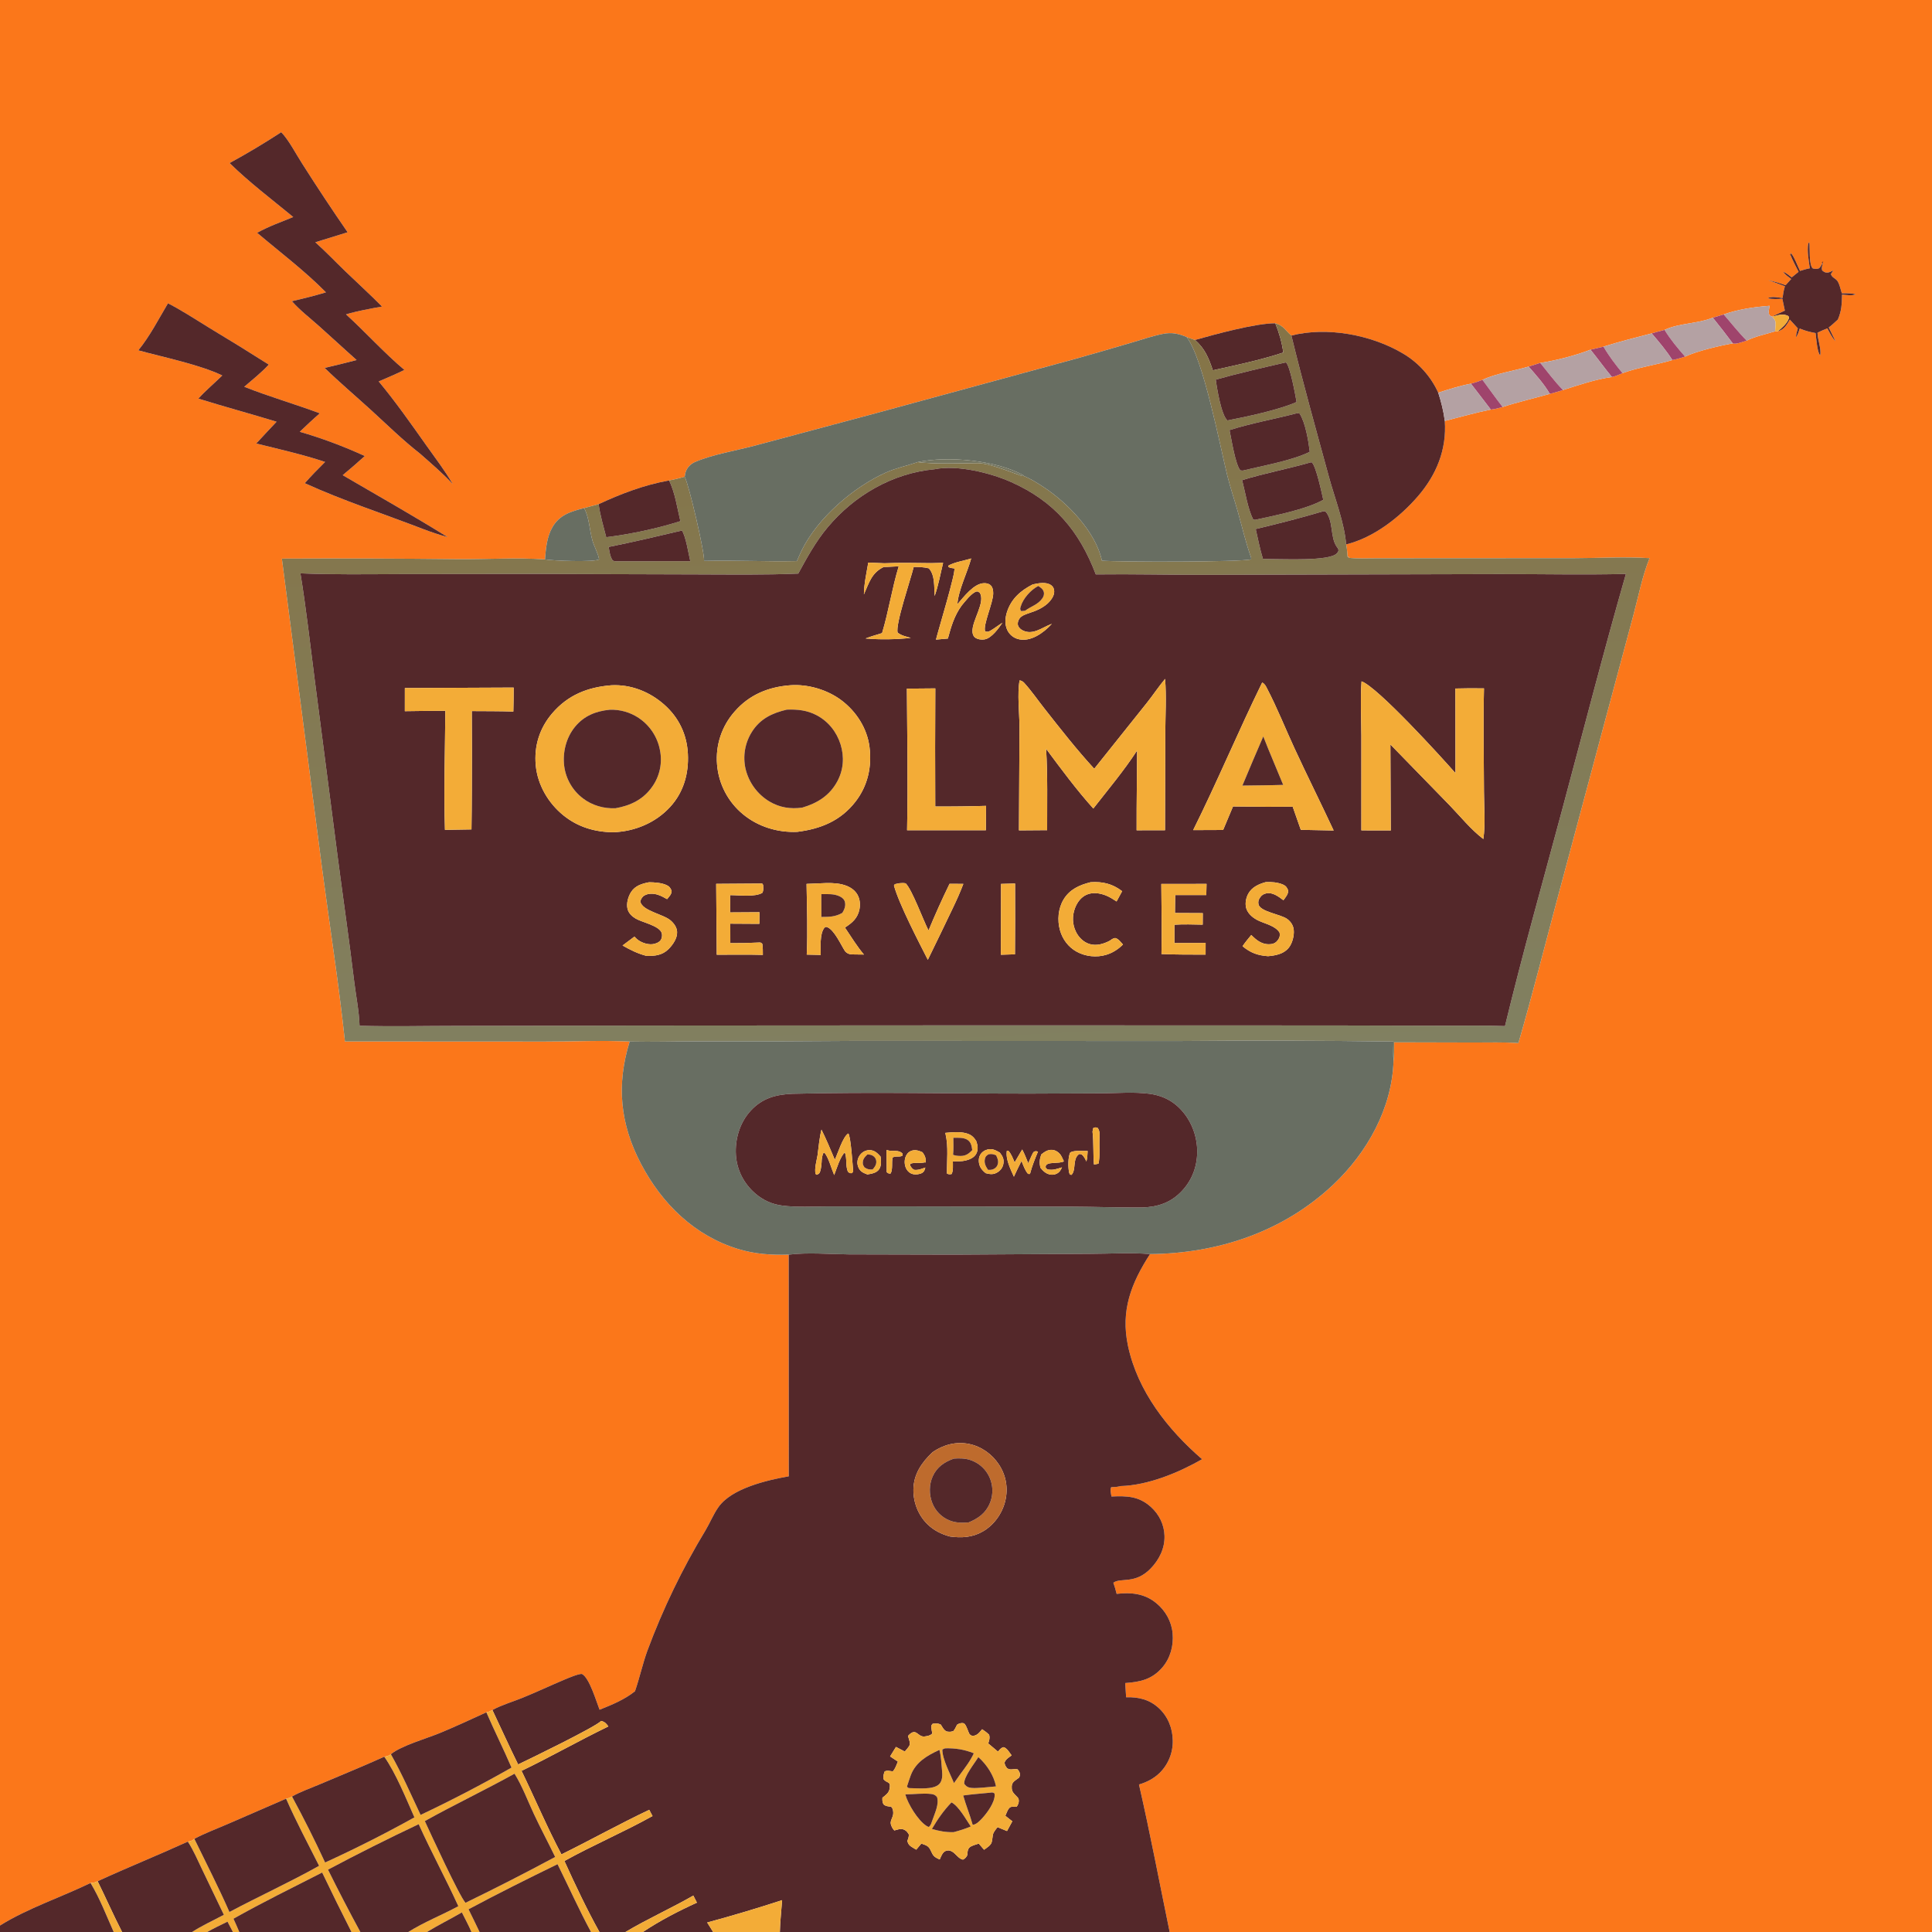 <?xml version="1.0" encoding="utf-8" ?>
<svg xmlns="http://www.w3.org/2000/svg" xmlns:xlink="http://www.w3.org/1999/xlink" width="1024" height="1024">
	<path fill="#FB771A" d="M0 0L1024 0L1024 1024L619.943 1024C614.569 997.961 609.624 971.729 603.683 945.823C607.786 944.629 611.602 942.661 614.674 939.647Q615.095 939.228 615.495 938.788Q615.895 938.348 616.272 937.889Q616.649 937.43 617.002 936.952Q617.355 936.474 617.683 935.979Q618.012 935.483 618.315 934.972Q618.618 934.461 618.895 933.935Q619.171 933.409 619.421 932.87Q619.671 932.331 619.893 931.78Q620.115 931.228 620.309 930.667Q620.503 930.105 620.668 929.534Q620.834 928.964 620.97 928.385Q621.106 927.807 621.213 927.222Q621.319 926.637 621.396 926.048Q621.473 925.459 621.52 924.867Q621.567 924.274 621.584 923.68Q621.601 923.086 621.588 922.492C621.498 916.044 619.054 909.879 614.31 905.442C609.318 900.774 603.505 899.396 596.869 899.579L596.389 892.054C604.32 891.49 610.609 890.148 616.084 883.755C620.318 878.811 622.08 872.223 621.515 865.79C620.958 859.456 617.783 853.76 612.893 849.73C606.618 844.557 599.59 843.909 591.846 844.78C591.353 842.764 590.812 840.824 590.1 838.874C594.042 835.986 601.648 839.885 609.916 831.295C614.439 826.596 617.414 820.626 617.207 813.987C617.023 808.074 614.423 802.749 610.066 798.778C603.672 792.949 597.197 792.81 589.089 793.178C588.862 791.641 588.319 789.689 588.945 788.242C590.391 788.167 591.863 788.154 593.279 787.825C593.479 787.779 593.675 787.711 593.872 787.653C608.579 787.23 624.526 780.602 637.14 773.423C618.916 757.66 602.961 737.412 597.849 713.302C593.885 694.607 599.535 680.203 609.531 664.693C645.504 664.401 680.205 652.863 706.696 627.842C724.64 610.894 737.852 587.38 738.596 562.252C739.044 559.068 738.902 555.672 738.96 552.454L781.141 552.559C788.999 552.569 796.952 552.297 804.788 552.853C811.991 528.037 818.337 502.897 825.011 477.93L851.145 380.389L865.801 325.759C868.446 315.912 870.474 305.259 874.305 295.827C861.069 295.011 847.489 295.816 834.206 295.835L754.745 295.877L729.272 295.899C724.433 295.898 719.398 296.178 714.59 295.622L715.174 295.062L714.248 295.187C714.092 293.26 714.006 291.279 713.641 289.379C713.588 289.102 713.529 288.827 713.472 288.551C727.96 285.045 741.831 274.228 751.442 263.134C761.343 251.706 766.834 238.298 765.773 223.108C773.872 221.066 781.972 218.711 790.163 217.083C792.303 216.904 794.352 216.269 796.421 215.721C804.637 213.02 813.118 211.124 821.434 208.757C823.797 208.171 826.097 207.471 828.412 206.726C836.525 204.151 845.938 200.928 854.352 199.83C856.287 199.455 858.144 198.536 859.96 197.784C868.358 194.681 877.749 193.419 886.379 190.83C888.703 190.365 890.883 189.747 893.133 189.018C899.229 186.093 911.58 183.194 918.394 182.004C920.198 182.646 923.922 181.069 925.767 180.542C930.233 178.306 936.052 177.101 940.856 175.6L942.363 175.517C942.569 175.468 942.781 175.438 942.981 175.368C945.843 174.369 947.175 171.838 948.651 169.404L952.881 174.026C952.387 175.648 952.033 177.104 951.874 178.794C952.939 177.474 953.351 175.733 953.902 174.135C956.718 175.327 959.313 175.974 962.3 176.534C962.599 178.755 963.147 187.005 964.728 188.293C965.455 184.998 963.346 179.909 963.309 176.334C965.009 175.452 966.756 174.76 968.536 174.055C969.778 176.339 971.034 178.99 972.853 180.847L969.274 173.564C970.984 172.31 972.539 170.768 974.12 169.352C976.093 164.725 976.222 161.135 976.323 156.129C978.454 156.328 981.586 156.896 983.55 155.986C981.135 155.315 978.71 155.466 976.226 155.494C975.624 153.675 974.834 149.818 973.534 148.512C972.32 147.292 970.963 146.983 970.402 145.258L971.699 143.332C970.848 143.712 969.571 144.44 968.645 144.475C967.266 144.527 966.841 144.144 965.81 143.366C965.314 141.833 965.833 140.86 966.232 139.322L965.497 139.273L966.366 138.441C965.763 139.962 965.292 141.03 964.141 142.208C962.708 142.667 962.306 142.556 960.807 142.271C958.617 140.289 959.396 131.534 958.978 128.383L958.406 129.015C957.701 133.174 958.659 138.037 959.246 142.202C957.481 142.499 955.775 143.07 954.064 143.585C952.827 141.192 950.814 135.49 948.924 133.856C948.818 133.764 948.689 133.699 948.572 133.621C948.848 133.746 948.991 134.059 949.183 134.292L949.031 135.278L948.461 135.001L948.91 134.964C950.142 138.08 951.783 141.081 953.28 144.08L949.655 147.004C948.196 145.869 946.859 144.771 945.154 144.032C946.079 145.605 947.939 146.752 949.363 147.866L946.409 151.168C943.291 150.033 940.313 149.134 937.056 148.493C940.085 149.431 943.069 150.636 946.048 151.727C945.383 153.794 945.073 155.822 944.782 157.964C942.58 157.681 938.926 156.935 936.985 158.046C939.485 158.75 942.11 158.452 944.682 158.357L946.002 164.621C943.778 165.738 941.494 166.555 939.352 167.852C938.858 167.699 938.329 167.359 937.867 167.119C937.089 165.57 937.658 163.73 937.933 162.09C929.647 162.711 921.466 163.917 913.579 166.653L907.816 168.387C899.733 171.669 890.276 171.15 882.237 174.847C879.958 175.443 877.681 176.031 875.425 176.707C866.884 178.911 858.311 181.103 849.889 183.728L842.989 185.351C834.917 188.464 824.893 191.04 816.365 192.345L810.2 194.303C802.388 196.59 793.06 197.916 785.736 201.31C783.706 202.15 781.754 202.842 779.62 203.364C773.665 204.479 768.063 206.312 762.303 208.135Q761.554 206.494 760.681 204.915Q759.807 203.337 758.814 201.831Q757.82 200.325 756.713 198.901Q755.606 197.476 754.392 196.142Q753.178 194.808 751.865 193.572Q750.551 192.335 749.145 191.205Q747.739 190.074 746.25 189.055Q744.761 188.037 743.198 187.137C726.578 177.4 703.279 173.052 684.46 177.849C681.179 175.105 680.413 172.602 675.931 171.345C665.488 171.317 644.06 177.171 633.354 180.204L628.965 178.653C624.741 176.831 621.034 176.033 616.414 176.961C610.847 178.079 605.281 179.981 599.833 181.581Q585.051 185.968 570.207 190.141L464.252 219.013L399.854 236.261C389.917 238.88 377.784 240.84 368.419 244.854C366.4 245.72 364.503 247.446 363.665 249.505C363.254 250.515 363.053 251.611 362.892 252.683C360.133 253.438 357.419 254.153 354.6 254.651C341.424 257.033 329.389 261.602 317.29 267.223L309.59 269.288C302.678 271.084 296.541 272.83 292.756 279.492C289.822 284.654 289.323 290.692 288.857 296.487C273.822 295.442 258.265 296.476 243.168 296.367Q196.284 295.854 149.398 296.076L170.59 459.351C174.643 490.21 179.547 521.042 182.826 551.997L288.694 552.052C303.647 552.081 318.815 551.318 333.729 552.05C326.671 574.937 328.586 595.667 339.784 616.944C350.894 638.053 368.152 654.992 391.326 662.022C400.159 664.701 408.853 665.276 418.023 664.987L418.063 782.475C406.544 784.505 387.831 788.809 380.786 798.805C378.102 802.614 376.307 807.144 373.907 811.153Q364.721 826.332 357.007 842.31Q349.293 858.287 343.119 874.921C340.566 881.974 339.004 889.335 336.554 896.401C330.897 900.904 324.456 903.52 317.787 906.185C316.082 901.897 312.465 889.497 308.579 887.313C307.489 886.701 300.598 889.636 299.294 890.187C291.764 893.364 284.377 896.853 276.8 899.926C271.724 901.986 265.754 903.715 260.985 906.348C259.915 906.904 259.004 907.418 257.784 907.569C249.648 911.292 241.505 915.062 233.244 918.499C226.251 921.409 212.617 925.253 207.17 929.774C206.047 930.708 205.055 930.844 203.669 931.097C192.437 936.179 180.937 940.8 169.599 945.662C164.706 947.76 159.388 949.556 154.775 952.193C153.653 952.88 152.937 953.166 151.631 953.334L120.654 966.787C114.823 969.318 108.613 971.619 103.014 974.608C101.73 975.646 101.204 975.928 99.561 976.096C83.718 983.305 67.552 989.819 51.749 997.092C50.361 997.716 49.551 998.009 47.991 998.03C32.539 1005.52 14.395 1011.53 0 1020.57L0 0ZM149.042 70.08Q135.691 78.791 121.695 86.423C132.094 96.646 144.157 105.749 155.423 115.021C149.127 117.603 142.2 120.071 136.284 123.393C148.427 133.696 161.597 143.601 172.758 154.949C166.788 156.749 160.789 158.235 154.719 159.654C158.909 164.402 164.232 168.508 168.975 172.723C175.707 178.704 182.283 184.861 189.029 190.826Q180.576 193.052 172.055 194.999C179.988 202.71 188.494 209.898 196.67 217.357C205.112 225.059 213.49 233.297 222.503 240.327C228.462 245.598 234.61 250.78 240.016 256.632C235.77 249.364 230.616 242.646 225.757 235.782C217.732 224.445 209.592 212.838 200.709 202.163C205.251 200.172 209.897 198.298 214.323 196.06C203.46 186.898 193.901 176.205 183.396 166.623C189.662 164.757 196.058 163.648 202.482 162.48C196.143 156.032 189.42 149.962 182.912 143.686C177.651 138.613 172.577 133.26 167.121 128.403L184.251 123.109Q171.841 105.134 160.141 86.689C157.01 81.857 152.869 73.87 149.042 70.08ZM89.034 160.755C84.078 169.101 79.449 178.153 73.312 185.688C86.394 189.268 105.991 193.3 117.821 199.01C113.643 203.081 109.051 206.967 105.126 211.268C118.891 215.57 132.81 219.297 146.59 223.523C143.011 227.377 139.337 231.168 135.813 235.071C148.035 238.093 160.355 240.864 172.314 244.837C168.614 248.511 164.99 252.19 161.538 256.103C182.116 265.476 203.541 272.398 224.585 280.52C228.785 282.127 232.967 283.499 237.299 284.708C218.948 273.271 200.291 262.75 181.642 251.853Q187.6 246.902 193.346 241.706Q176.586 234 158.873 228.85C162.36 225.515 165.857 222.227 169.509 219.07C156.259 214.132 142.572 210.202 129.44 205.002C133.872 201.205 138.488 197.543 142.454 193.25Q127.074 183.462 111.44 174.084C104.034 169.555 96.754 164.735 89.034 160.755Z"/>
	<path fill="#54282A" d="M121.695 86.423Q135.691 78.791 149.042 70.08C152.869 73.87 157.01 81.857 160.141 86.689Q171.841 105.134 184.251 123.109L167.121 128.403C172.577 133.26 177.651 138.613 182.912 143.686C189.42 149.962 196.143 156.032 202.482 162.48C196.058 163.648 189.662 164.757 183.396 166.623C193.901 176.205 203.46 186.898 214.323 196.06C209.897 198.298 205.251 200.172 200.709 202.163C209.592 212.838 217.732 224.445 225.757 235.782C230.616 242.646 235.77 249.364 240.016 256.632C234.61 250.78 228.462 245.598 222.503 240.327C213.49 233.297 205.112 225.059 196.67 217.357C188.494 209.898 179.988 202.71 172.055 194.999Q180.576 193.052 189.029 190.826C182.283 184.861 175.707 178.704 168.975 172.723C164.232 168.508 158.909 164.402 154.719 159.654C160.789 158.235 166.788 156.749 172.758 154.949C161.597 143.601 148.427 133.696 136.284 123.393C142.2 120.071 149.127 117.603 155.423 115.021C144.157 105.749 132.094 96.646 121.695 86.423Z"/>
	<path fill="#54282A" d="M939.352 167.852C941.494 166.555 943.778 165.738 946.002 164.621L944.682 158.357C942.11 158.452 939.485 158.75 936.985 158.046C938.926 156.935 942.58 157.681 944.782 157.964C945.073 155.822 945.383 153.794 946.048 151.727C943.069 150.636 940.085 149.431 937.056 148.493C940.313 149.134 943.291 150.033 946.409 151.168L949.363 147.866C947.939 146.752 946.079 145.605 945.154 144.032C946.859 144.771 948.196 145.869 949.655 147.004L953.28 144.08C951.783 141.081 950.142 138.08 948.91 134.964L948.461 135.001L949.031 135.278L949.183 134.292C948.991 134.059 948.848 133.746 948.572 133.621C948.689 133.699 948.818 133.764 948.924 133.856C950.814 135.49 952.827 141.192 954.064 143.585C955.775 143.07 957.481 142.499 959.246 142.202C958.659 138.037 957.701 133.174 958.406 129.015L958.978 128.383C959.396 131.534 958.617 140.289 960.807 142.271C962.306 142.556 962.708 142.667 964.141 142.208C965.292 141.03 965.763 139.962 966.366 138.441L965.497 139.273L966.232 139.322C965.833 140.86 965.314 141.833 965.81 143.366C966.841 144.144 967.266 144.527 968.645 144.475C969.571 144.44 970.848 143.712 971.699 143.332L970.402 145.258C970.963 146.983 972.32 147.292 973.534 148.512C974.834 149.818 975.624 153.675 976.226 155.494C978.71 155.466 981.135 155.315 983.55 155.986C981.586 156.896 978.454 156.328 976.323 156.129C976.222 161.135 976.093 164.725 974.12 169.352C972.539 170.768 970.984 172.31 969.274 173.564L972.853 180.847C971.034 178.99 969.778 176.339 968.536 174.055C966.756 174.76 965.009 175.452 963.309 176.334C963.346 179.909 965.455 184.998 964.728 188.293C963.147 187.005 962.599 178.755 962.3 176.534C959.313 175.974 956.718 175.327 953.902 174.135C953.351 175.733 952.939 177.474 951.874 178.794C952.033 177.104 952.387 175.648 952.881 174.026L948.651 169.404C947.175 171.838 945.843 174.369 942.981 175.368C942.781 175.438 942.569 175.468 942.363 175.517C944.413 173.791 946.885 171.721 947.937 169.192C948.362 168.169 948.308 168.627 947.869 167.522C944.782 165.953 942.421 167.145 939.352 167.852Z"/>
	<path fill="#54282A" d="M73.312 185.688C79.449 178.153 84.078 169.101 89.034 160.755C96.754 164.735 104.034 169.555 111.44 174.084Q127.074 183.462 142.454 193.25C138.488 197.543 133.872 201.205 129.44 205.002C142.572 210.202 156.259 214.132 169.509 219.07C165.857 222.227 162.36 225.515 158.873 228.85Q176.586 234 193.346 241.706Q187.6 246.902 181.642 251.853C200.291 262.75 218.948 273.271 237.299 284.708C232.967 283.499 228.785 282.127 224.585 280.52C203.541 272.398 182.116 265.476 161.538 256.103C164.99 252.19 168.614 248.511 172.314 244.837C160.355 240.864 148.035 238.093 135.813 235.071C139.337 231.168 143.011 227.377 146.59 223.523C132.81 219.297 118.891 215.57 105.126 211.268C109.051 206.967 113.643 203.081 117.821 199.01C105.991 193.3 86.394 189.268 73.312 185.688Z"/>
	<path fill="#B4A1A3" d="M913.579 166.653C921.466 163.917 929.647 162.711 937.933 162.09C937.658 163.73 937.089 165.57 937.867 167.119C938.329 167.359 938.858 167.699 939.352 167.852C940.796 169.443 941.222 170.086 941.101 172.318Q941.001 173.961 940.856 175.6C936.052 177.101 930.233 178.306 925.767 180.542C921.441 176.2 917.615 171.27 913.579 166.653Z"/>
	<path fill="#F3AC37" d="M939.352 167.852C942.421 167.145 944.782 165.953 947.869 167.522C948.308 168.627 948.362 168.169 947.937 169.192C946.885 171.721 944.413 173.791 942.363 175.517L940.856 175.6Q941.001 173.961 941.101 172.318C941.222 170.086 940.796 169.443 939.352 167.852Z"/>
	<path fill="#9F446C" d="M907.816 168.387L913.579 166.653C917.615 171.27 921.441 176.2 925.767 180.542C923.922 181.069 920.198 182.646 918.394 182.004Q913.246 175.086 907.816 168.387Z"/>
	<path fill="#B4A1A3" d="M882.237 174.847C890.276 171.15 899.733 171.669 907.816 168.387Q913.246 175.086 918.394 182.004C911.58 183.194 899.229 186.093 893.133 189.018C889.142 184.458 885.412 180.027 882.237 174.847Z"/>
	<path fill="#54282A" d="M633.354 180.204C644.06 177.171 665.488 171.317 675.931 171.345C677.962 176.42 679.447 181.431 680.165 186.862C667.899 190.88 655.409 193.494 642.824 196.277C640.716 189.959 638.585 184.633 633.354 180.204Z"/>
	<defs>
		<linearGradient id="gradient_0" gradientUnits="userSpaceOnUse" x1="505.655" y1="181.091" x2="524.868" y2="565.38">
			<stop offset="0" stop-color="#857447"/>
			<stop offset="1" stop-color="#818061"/>
		</linearGradient>
	</defs>
	<path fill="url(#gradient_0)" d="M675.931 171.345C680.413 172.602 681.179 175.105 684.46 177.849C690.576 202.95 697.612 228.009 704.41 252.937C707.449 264.078 712.603 277.162 713.472 288.551C713.529 288.827 713.588 289.102 713.641 289.379C714.006 291.279 714.092 293.26 714.248 295.187L715.174 295.062L714.59 295.622C719.398 296.178 724.433 295.898 729.272 295.899L754.745 295.877L834.206 295.835C847.489 295.816 861.069 295.011 874.305 295.827C870.474 305.259 868.446 315.912 865.801 325.759L851.145 380.389L825.011 477.93C818.337 502.897 811.991 528.037 804.788 552.853C796.952 552.297 788.999 552.569 781.141 552.559L738.96 552.454C738.902 555.672 739.044 559.068 738.596 562.252C738.289 558.898 738.502 555.409 738.535 552.037Q681.043 551.267 623.548 551.765L454.147 551.695Q411.842 552.049 369.535 551.939C357.615 551.944 345.642 552.304 333.729 552.05C318.815 551.318 303.647 552.081 288.694 552.052L182.826 551.997C179.547 521.042 174.643 490.21 170.59 459.351L149.398 296.076Q196.284 295.854 243.168 296.367C258.265 296.476 273.822 295.442 288.857 296.487C292.882 297.206 314.517 298.064 317.524 296.511C317.05 293.284 314.967 289.84 314.043 286.628C312.421 280.989 312.396 274.505 309.59 269.288L317.29 267.223C318.041 272.996 319.864 279.062 321.31 284.716C333.689 283.247 348.731 280.03 360.609 276.214C358.97 269.403 357.761 260.882 354.6 254.651C357.419 254.153 360.133 253.438 362.892 252.683C365.179 256.783 373.642 293.445 373.163 297.281C389.553 296.851 405.975 297.758 422.383 297.395C423.243 295.382 424.1 293.356 425.077 291.396C433.59 274.316 452.417 258.062 469.776 250.357C474.955 248.059 480.282 246.978 485.576 245.186L486.359 244.915C494.588 246.065 509.27 245.514 518.148 245.471C524.182 245.442 535.469 250.114 541.373 252.186C541.987 252.401 541.791 252.324 542.576 252.258C546.315 253.744 549.862 256.021 553.218 258.217C565.77 266.428 580.868 282.022 584.029 297.165C592.049 297.902 657.768 297.969 663.105 296.452C663.161 295.685 663.233 295.895 663.013 295.275C660.201 287.329 658.341 279.234 656.052 271.135C654.249 264.757 652.071 258.455 650.487 252.019C646.667 236.503 637.767 189.984 628.965 178.653L633.354 180.204C638.585 184.633 640.716 189.959 642.824 196.277C655.409 193.494 667.899 190.88 680.165 186.862C679.447 181.431 677.962 176.42 675.931 171.345ZM681.256 192.138C668.969 194.98 656.529 197.812 644.388 201.205C644.986 205.825 647.295 220.022 650.555 222.84C660.48 220.945 678.422 217.091 687.209 213.058C686.598 209.533 683.8 194.093 681.666 192.174L681.256 192.138ZM687.285 219.059C675.509 222.115 663.255 224.285 651.68 227.966C652.655 232.664 654.749 246.115 657.394 249.312L658.684 249.428C668.939 246.917 685.262 244.034 694.205 239.451C693.514 233.767 691.905 223.927 688.804 219.185C688.286 219.104 687.806 218.973 687.285 219.059ZM694.753 245.046C682.717 248.503 670.302 250.823 658.354 254.479C659.986 260.759 661.331 269.498 664.122 275.175L665.123 275.551C675.889 273.168 691.81 270.149 701.365 264.93C700.532 261.248 697.63 247.262 695.279 245.036L694.753 245.046ZM495.376 248.704C473.093 250.754 452.736 262.589 438.543 279.649C432.311 287.14 427.751 295.512 423.096 304.016C405.09 304.788 386.994 304.486 368.974 304.451L285.01 304.204L211.604 304.291C194.162 304.349 176.666 304.63 159.236 303.884C162.285 322.443 164.35 341.234 166.761 359.89L179.014 454.38C181.873 476.231 185.055 498.025 187.697 519.904C188.636 527.68 190.339 535.877 190.574 543.665C207.815 544.174 225.096 543.724 242.344 543.729L343.04 543.562L526.127 543.448L706.666 543.508L765.225 543.644C776.005 543.672 786.899 543.421 797.669 543.845C807.006 505.264 817.836 466.94 828.119 428.593C839.237 387.133 849.921 345.456 861.756 304.203C839.34 304.756 816.766 304.23 794.331 304.285L639.06 304.67C619.645 304.704 600.202 304.206 580.793 304.449C572.029 281.423 558.872 265.765 536.059 255.561C525.08 250.65 507.418 246.256 495.376 248.704ZM701.202 271.022C689.392 274.551 677.547 277.551 665.558 280.406C666.758 285.67 667.792 291.048 669.383 296.208L673.875 296.325C680.38 296.274 704.67 297.493 708.497 293.334C708.915 292.88 709.5 292.231 709.417 291.559C709.312 290.714 708.933 290.42 708.467 289.75C704.891 284.618 706.862 275.761 702.461 271.028L701.202 271.022ZM361.444 281.186C348.515 284.24 335.637 287.283 322.609 289.897C323.066 292.372 323.288 294.955 324.744 297.063C325.546 297.455 325.985 297.528 326.875 297.492L365.86 297.442C364.887 293.337 363.571 284.477 361.444 281.186Z"/>
	<path fill="#9F446C" d="M875.425 176.707C877.681 176.031 879.958 175.443 882.237 174.847C885.412 180.027 889.142 184.458 893.133 189.018C890.883 189.747 888.703 190.365 886.379 190.83C883.156 185.797 879.313 181.23 875.425 176.707Z"/>
	<path fill="#54282A" d="M684.46 177.849C703.279 173.052 726.578 177.4 743.198 187.137Q744.761 188.037 746.25 189.055Q747.739 190.074 749.145 191.205Q750.551 192.335 751.864 193.572Q753.178 194.808 754.392 196.142Q755.606 197.476 756.713 198.901Q757.82 200.325 758.814 201.831Q759.807 203.337 760.681 204.915Q761.554 206.494 762.303 208.135C763.868 213.032 765.136 217.998 765.773 223.108C766.834 238.298 761.343 251.706 751.442 263.134C741.831 274.228 727.96 285.045 713.472 288.551C712.603 277.162 707.449 264.078 704.41 252.937C697.612 228.009 690.576 202.95 684.46 177.849Z"/>
	<path fill="#686E62" d="M362.892 252.683C363.053 251.611 363.254 250.515 363.665 249.505C364.503 247.446 366.4 245.72 368.419 244.854C377.784 240.84 389.917 238.88 399.854 236.261L464.252 219.013L570.207 190.141Q585.051 185.968 599.833 181.581C605.281 179.981 610.847 178.079 616.414 176.961C621.034 176.033 624.741 176.831 628.965 178.653C637.767 189.984 646.667 236.503 650.487 252.019C652.071 258.455 654.249 264.757 656.052 271.135C658.341 279.234 660.201 287.329 663.013 295.275C663.233 295.895 663.161 295.685 663.105 296.452C657.768 297.969 592.049 297.902 584.029 297.165C580.868 282.022 565.77 266.428 553.218 258.217C549.862 256.021 546.315 253.744 542.576 252.258L542.28 251.834C527.829 243.874 502.414 241.577 486.359 244.915L485.576 245.186C480.282 246.978 474.955 248.059 469.776 250.357C452.417 258.062 433.59 274.316 425.077 291.396C424.1 293.356 423.243 295.382 422.383 297.395C405.975 297.758 389.553 296.851 373.163 297.281C373.642 293.445 365.179 256.783 362.892 252.683Z"/>
	<path fill="#B4A1A3" d="M849.889 183.728C858.311 181.103 866.884 178.911 875.425 176.707C879.313 181.23 883.156 185.797 886.379 190.83C877.749 193.419 868.358 194.681 859.96 197.784C856.263 193.267 852.806 188.798 849.889 183.728Z"/>
	<path fill="#9F446C" d="M842.989 185.351L849.889 183.728C852.806 188.798 856.263 193.267 859.96 197.784C858.144 198.536 856.287 199.455 854.352 199.83C850.434 195.134 846.873 190.095 842.989 185.351Z"/>
	<path fill="#B4A1A3" d="M816.365 192.345C824.893 191.04 834.917 188.464 842.989 185.351C846.873 190.095 850.434 195.134 854.352 199.83C845.938 200.928 836.525 204.151 828.412 206.726C824.082 202.337 820.264 197.135 816.365 192.345Z"/>
	<path fill="#54282A" d="M644.388 201.205C656.529 197.812 668.969 194.98 681.256 192.138L681.666 192.174C683.8 194.093 686.598 209.533 687.209 213.058C678.422 217.091 660.48 220.945 650.555 222.84C647.295 220.022 644.986 205.825 644.388 201.205Z"/>
	<path fill="#9F446C" d="M810.2 194.303L816.365 192.345C820.264 197.135 824.082 202.337 828.412 206.726C826.097 207.471 823.797 208.171 821.434 208.757C818.332 203.453 814.208 198.924 810.2 194.303Z"/>
	<path fill="#B4A1A3" d="M785.736 201.31C793.06 197.916 802.388 196.59 810.2 194.303C814.208 198.924 818.332 203.453 821.434 208.757C813.118 211.124 804.637 213.02 796.421 215.721C792.761 211.001 789.279 206.119 785.736 201.31Z"/>
	<path fill="#9F446C" d="M779.62 203.364C781.754 202.842 783.706 202.15 785.736 201.31C789.279 206.119 792.761 211.001 796.421 215.721C794.352 216.269 792.303 216.904 790.163 217.083L779.62 203.364Z"/>
	<path fill="#B4A1A3" d="M762.303 208.135C768.063 206.312 773.665 204.479 779.62 203.364L790.163 217.083C781.972 218.711 773.872 221.066 765.773 223.108C765.136 217.998 763.868 213.032 762.303 208.135Z"/>
	<path fill="#54282A" d="M651.68 227.966C663.255 224.285 675.509 222.115 687.285 219.059C687.806 218.973 688.286 219.104 688.804 219.185C691.905 223.927 693.514 233.767 694.205 239.451C685.262 244.034 668.939 246.917 658.684 249.428L657.394 249.312C654.749 246.115 652.655 232.664 651.68 227.966Z"/>
	<path fill="#757660" d="M486.359 244.915C502.414 241.577 527.829 243.874 542.28 251.834L542.576 252.258C541.791 252.324 541.987 252.401 541.373 252.186C535.469 250.114 524.182 245.442 518.148 245.471C509.27 245.514 494.588 246.065 486.359 244.915Z"/>
	<path fill="#54282A" d="M658.354 254.479C670.302 250.823 682.717 248.503 694.753 245.046L695.279 245.036C697.63 247.262 700.532 261.248 701.365 264.93C691.81 270.149 675.889 273.168 665.123 275.551L664.122 275.175C661.331 269.498 659.986 260.759 658.354 254.479Z"/>
	<path fill="#54282A" d="M423.096 304.016C427.751 295.512 432.311 287.14 438.543 279.649C452.736 262.589 473.093 250.754 495.376 248.704C507.418 246.256 525.08 250.65 536.059 255.561C558.872 265.765 572.029 281.423 580.793 304.449C600.202 304.206 619.645 304.704 639.06 304.67L794.331 304.285C816.766 304.23 839.34 304.756 861.756 304.203C849.921 345.456 839.237 387.133 828.119 428.593C817.836 466.94 807.006 505.264 797.669 543.845C786.899 543.421 776.005 543.672 765.225 543.644L706.666 543.508L526.127 543.448L343.04 543.562L242.344 543.729C225.096 543.724 207.815 544.174 190.574 543.665C190.339 535.877 188.636 527.68 187.697 519.904C185.055 498.025 181.873 476.231 179.014 454.38L166.761 359.89C164.35 341.234 162.285 322.443 159.236 303.884C176.666 304.63 194.162 304.349 211.604 304.291L285.01 304.204L368.974 304.451C386.994 304.486 405.09 304.788 423.096 304.016ZM468.649 298.534L460.201 298.179C459.278 303.683 457.945 309.448 457.897 315.036C460.643 308.891 461.939 303.599 468.416 300.496C471.074 300.508 473.691 300.229 476.339 300.17C472.775 311.806 471.017 323.925 467.51 335.562C464.584 336.465 461.606 337.288 458.753 338.403C466.372 339.101 475.112 338.942 482.732 338.098C480.336 337.393 477.732 336.901 475.775 335.288C474.442 331.102 482.801 306.716 484.282 300.482C487.044 300.515 489.605 300.546 492.307 301.228C495.677 304.92 495.035 311.146 495.38 315.897C497.376 310.33 498.459 304.083 499.87 298.319L493.481 298.476C485.223 298.381 476.901 298.206 468.649 298.534ZM547.358 309.763C541.06 312.952 536.073 317.277 533.779 324.207C532.726 327.39 532.422 331.041 533.975 334.121Q534.172 334.514 534.408 334.886Q534.643 335.258 534.915 335.605Q535.186 335.952 535.49 336.27Q535.794 336.589 536.128 336.875Q536.462 337.162 536.823 337.414Q537.184 337.667 537.568 337.882Q537.952 338.097 538.356 338.273Q538.759 338.45 539.178 338.585C542.59 339.701 546.289 338.785 549.368 337.149C552.458 335.509 555.132 333.22 557.498 330.665L556.894 330.89C552.145 332.697 547.517 336.703 542.235 334.213C541.126 333.69 540.052 332.82 539.624 331.637C539.195 330.45 539.557 329.072 540.212 328.03C541.42 326.108 544.088 325.471 546.121 324.716C549.192 323.802 552.606 322.183 555.009 320.081C556.776 318.536 558.882 315.885 558.746 313.374C558.674 312.044 558.26 310.973 557.143 310.177C554.435 308.249 550.322 309.122 547.358 309.763ZM507.42 320.269C507.946 312.867 512.713 303.406 514.754 295.999C511.085 297.178 505.772 297.955 502.565 299.85L502.745 300.561C503.81 301.058 504.661 301.155 505.812 301.287C506.732 303.085 497.316 334.016 496.088 339.003L502.395 338.448C504.126 332.105 505.768 326.372 509.69 320.964C511.51 318.801 514.815 314.366 517.501 313.53C518.236 313.301 518.607 313.749 519.229 314.092C522.599 318.983 515.062 328.925 515.428 334.863C515.501 336.04 515.87 337.271 516.889 337.971C518.242 338.899 520.237 339.168 521.83 338.892C525.594 338.241 529.271 333.042 531.338 330.059C529.22 331.329 527.279 332.918 525.167 334.15C524.052 334.8 523.41 335.063 522.16 334.649C520.845 331.473 526.395 319.491 526.422 314.555C526.431 312.989 526.18 311.116 524.887 310.056C523.964 309.298 522.724 309.072 521.561 309.099C516.099 309.224 510.766 316.474 507.42 320.269ZM540.415 360.605C539.08 367.42 540.338 378.191 540.357 385.43L540.067 440.115L555.006 440.006C554.957 425.682 555.341 411.182 554.458 396.89C562.435 407.597 570.55 418.608 579.482 428.532C587.339 418.458 595.715 408.492 602.692 397.779L602.443 428.482L602.429 440.064L617.485 440.047L617.628 388.384C617.667 378.931 618.272 369.24 617.526 359.822C614.107 363.888 611.202 368.328 607.897 372.481L579.968 407.451C570.699 397.374 562.006 386.255 553.536 375.491C550.042 371.051 546.723 366.223 542.935 362.035C542.198 361.22 541.508 360.799 540.415 360.605ZM721.64 361.12C720.966 370.539 721.514 380.307 721.545 389.774L721.548 440.109L737.136 440.144L736.937 394.588L768.326 426.814C774.036 432.742 779.664 439.734 786.201 444.712C787.383 436.762 786.558 427.79 786.535 419.726C786.481 401.452 786.108 383.121 786.541 364.853Q778.959 364.724 771.379 364.934L771.433 409.796C763.872 401.157 730.078 364.037 721.64 361.12ZM668.991 361.741C656.324 387.593 645.231 414.21 632.405 439.973L648.285 439.91L653.519 427.433L671.625 427.618L685.157 427.561L689.449 439.827L706.86 440.176C700.072 425.607 692.866 411.234 686.126 396.648C681.282 386.169 676.92 375.158 671.588 364.937C670.869 363.56 670.414 362.504 668.991 361.741ZM324.063 363.208C311.456 364.203 300.967 368.363 292.623 378.16C285.973 385.966 283.007 395.423 283.958 405.643C284.92 415.984 290.585 425.661 298.61 432.151C306.346 438.407 315.42 441.065 325.271 441.107C336.57 440.636 347.509 436.081 355.21 427.669C362.332 419.89 365.132 409.947 364.593 399.55C364.058 389.221 359.807 380.333 352.048 373.467C344.335 366.64 334.414 362.687 324.063 363.208ZM418.776 363.21C407.155 364.108 397.073 368.257 389.325 377.193Q388.697 377.903 388.105 378.644Q387.513 379.386 386.96 380.156Q386.406 380.926 385.893 381.723Q385.379 382.52 384.906 383.343Q384.433 384.165 384.003 385.01Q383.572 385.855 383.185 386.72Q382.798 387.586 382.455 388.47Q382.112 389.354 381.814 390.255Q381.516 391.155 381.264 392.069Q381.012 392.984 380.807 393.91Q380.601 394.835 380.443 395.771Q380.284 396.706 380.174 397.647Q380.063 398.589 380 399.536Q379.937 400.482 379.922 401.43Q379.906 402.378 379.939 403.326Q379.972 404.274 380.053 405.219Q380.13 406.17 380.254 407.115Q380.378 408.061 380.549 408.999Q380.72 409.938 380.938 410.866Q381.156 411.795 381.42 412.711Q381.684 413.628 381.994 414.53Q382.304 415.432 382.658 416.318Q383.013 417.203 383.411 418.07Q383.809 418.936 384.25 419.782Q384.691 420.628 385.174 421.45Q385.657 422.273 386.181 423.07Q386.704 423.867 387.267 424.638Q387.829 425.408 388.43 426.149Q389.03 426.89 389.667 427.6Q390.304 428.31 390.975 428.987Q391.647 429.665 392.352 430.307Q393.056 430.95 393.792 431.557C401.806 438.201 412.259 441.378 422.62 440.891C435.058 439.324 445.59 435.01 453.43 424.89C459.953 416.468 462.194 406.362 460.843 395.852C459.578 386.015 453.879 377.149 446.022 371.213C438.543 365.563 428.139 362.491 418.776 363.21ZM214.582 364.678L214.572 376.942C221.724 376.869 228.884 376.718 236.035 376.729C235.894 397.705 235.19 418.88 235.83 439.832L249.891 439.606Q250.049 429.206 250.079 418.804Q250.184 397.847 250.059 376.89C257.393 376.947 264.747 376.9 272.077 377.135C272.153 372.901 272.293 368.657 272.255 364.422L214.582 364.678ZM480.668 364.993C480.858 389.986 481.262 415.057 480.776 440.045L522.533 440.037L522.634 427.118Q509.173 427.535 495.705 427.446Q495.551 396.155 495.737 364.864L480.668 364.993ZM344.003 467.615C340.204 468.361 336.635 469.406 334.445 472.855C332.928 475.246 331.918 478.84 332.587 481.656C333.147 484.016 334.891 485.662 336.914 486.863C340.402 488.934 349.675 490.645 350.77 494.684C351.063 495.762 350.856 497.248 350.245 498.19C349.366 499.546 347.312 500.298 345.761 500.448C342.963 500.718 339.547 499.487 337.471 497.628C337.046 497.247 336.647 496.841 336.25 496.431L329.957 501.14C334.111 503.467 337.993 505.452 342.628 506.635C347.064 506.744 351.061 506.343 354.373 503.008C356.636 500.729 359.051 497.275 358.876 493.9C358.751 491.468 357.215 489.395 355.434 487.852C351.495 484.44 340.344 482.825 339.362 477.777C339.712 476.501 340.357 475.331 341.539 474.632C343.667 473.372 346.575 473.522 348.843 474.297C350.481 474.856 352.061 475.721 353.567 476.569C354.629 475.245 355.968 474.027 355.982 472.243C355.444 470.657 354.779 469.799 353.265 469.102C350.624 467.887 346.878 467.638 344.003 467.615ZM578.049 467.59C572.198 469.041 566.977 471.333 563.721 476.731C560.832 481.52 560.303 487.753 561.82 493.085C563.18 497.869 566.263 501.986 570.636 504.407C575.296 506.987 581.206 507.614 586.301 506.071C589.781 505.017 592.62 503.152 595.202 500.63C594.024 499.323 592.809 497.559 591.04 497.158C589.848 497.387 589.243 497.832 588.285 498.559C584.999 500.298 581.123 501.483 577.43 500.335C574.178 499.324 571.638 496.731 570.195 493.704C568.316 489.764 568.235 485.342 569.785 481.274C570.925 478.284 572.938 475.523 575.934 474.2C579.119 472.795 582.918 473.346 586.069 474.583C588.096 475.379 589.991 476.604 591.813 477.782L594.76 472.339C589.61 468.416 584.466 467.164 578.049 467.59ZM670.894 467.534C667.216 468.541 663.526 470.176 661.602 473.695C660.358 475.971 659.776 479.066 660.594 481.575C661.585 484.615 664.468 486.795 667.276 488.07C670.895 489.715 676.084 490.801 678.213 494.318C678.452 495.767 678.338 496.754 677.512 497.977C676.566 499.377 675.393 500.177 673.724 500.394C670.524 500.808 667.783 499.616 665.378 497.577Q664.245 496.617 663.195 495.566C661.594 497.508 659.987 499.425 658.571 501.51C662.862 505.075 666.574 506.386 672.083 506.801C676.096 506.423 680.25 505.708 682.991 502.427C684.951 500.08 686.031 495.889 685.709 492.871C685.449 490.45 684.211 488.568 682.29 487.112C678.951 484.583 667.789 483.282 667.014 479.255C666.732 477.788 667.09 476.759 667.937 475.573C668.783 474.388 669.717 473.817 671.148 473.503C674.519 472.762 677.77 475.278 680.242 477.147C681.359 475.566 682.798 474.037 682.786 472.015C682.195 470.434 681.557 469.511 679.957 468.819C677.186 467.622 673.872 467.385 670.894 467.534ZM403.974 468.284L379.592 468.453L379.886 506.027C388.023 506.032 396.197 505.876 404.329 506.107C404.342 504.121 404.336 502.229 404.047 500.261C403.212 499.498 403.262 499.546 402.125 499.56Q394.611 499.958 387.087 499.888L387.069 489.558L402.482 489.65L402.526 483.499L387.009 483.596L387.019 474.445C391.75 474.429 400.172 475.572 404.058 473.223C404.799 471.756 404.526 470.621 404.462 468.996L403.974 468.284ZM432.249 468.276L427.489 468.479C427.686 480.94 428.154 493.511 427.588 505.963L435.003 506.126C435.056 501.964 434.316 495.134 436.97 491.687C437.782 491.276 437.63 491.127 438.376 491.391C442.2 492.744 445.789 500.995 447.943 504.23C449.532 505.896 450.829 505.83 453.055 505.879Q455.472 505.925 457.889 505.933C454.161 501.486 451.068 496.437 447.836 491.622C451.744 489.097 454.624 486.668 455.559 481.813C456.131 478.843 455.651 475.624 453.796 473.177C451.395 470.01 447.315 468.709 443.52 468.261C439.799 467.821 435.979 468.107 432.249 468.276ZM476.796 468.115L474.289 468.616L473.813 469.36C476.574 479.346 486.773 498.858 491.766 508.712Q498.477 495.017 505.041 481.25C507.066 477.034 508.946 472.85 510.598 468.468L503.274 468.448Q497.328 480.644 492.139 493.181C489.389 487.849 483.478 471.668 480.034 468.179C478.872 467.98 477.967 467.983 476.796 468.115ZM530.573 468.486L530.477 506.037L537.956 505.803Q538.105 487.043 538.011 468.283L530.573 468.486ZM615.518 468.509C615.587 480.876 615.879 493.295 615.602 505.655C623.389 506.01 631.199 505.947 638.993 505.973L639.007 499.769L622.478 499.848L622.489 490.12C627.453 489.783 632.484 490.013 637.458 490.084L637.5 483.978L622.758 483.906L622.886 474.389L639.359 474.408L639.49 468.48L615.518 468.509Z"/>
	<path fill="#54282A" d="M317.29 267.223C329.389 261.602 341.424 257.033 354.6 254.651C357.761 260.882 358.97 269.403 360.609 276.214C348.731 280.03 333.689 283.247 321.31 284.716C319.864 279.062 318.041 272.996 317.29 267.223Z"/>
	<path fill="#686E62" d="M288.857 296.487C289.323 290.692 289.822 284.654 292.756 279.492C296.541 272.83 302.678 271.084 309.59 269.288C312.396 274.505 312.421 280.989 314.043 286.628C314.967 289.84 317.05 293.284 317.524 296.511C314.517 298.064 292.882 297.206 288.857 296.487Z"/>
	<path fill="#54282A" d="M665.558 280.406C677.547 277.551 689.392 274.551 701.202 271.022L702.461 271.028C706.862 275.761 704.891 284.618 708.467 289.75C708.933 290.42 709.312 290.714 709.417 291.559C709.5 292.231 708.915 292.88 708.497 293.334C704.67 297.493 680.38 296.274 673.875 296.325L669.383 296.208C667.792 291.048 666.758 285.67 665.558 280.406Z"/>
	<path fill="#54282A" d="M322.609 289.897C335.637 287.283 348.515 284.24 361.444 281.186C363.571 284.477 364.887 293.337 365.86 297.442L326.875 297.492C325.985 297.528 325.546 297.455 324.744 297.063C323.288 294.955 323.066 292.372 322.609 289.897Z"/>
	<path fill="#F3AC37" d="M514.754 295.999C512.713 303.406 507.946 312.867 507.42 320.269C510.766 316.474 516.099 309.224 521.561 309.099C522.724 309.072 523.964 309.298 524.887 310.056C526.18 311.116 526.431 312.989 526.422 314.555C526.395 319.491 520.845 331.473 522.16 334.649C523.41 335.063 524.052 334.8 525.167 334.15C527.279 332.918 529.22 331.329 531.338 330.059C529.271 333.042 525.594 338.241 521.83 338.892C520.237 339.168 518.242 338.899 516.889 337.971C515.87 337.271 515.501 336.04 515.428 334.863C515.062 328.925 522.599 318.983 519.229 314.092C518.607 313.749 518.236 313.301 517.501 313.53C514.815 314.366 511.51 318.801 509.69 320.964C505.768 326.372 504.126 332.105 502.395 338.448L496.088 339.003C497.316 334.016 506.732 303.085 505.812 301.287C504.661 301.155 503.81 301.058 502.745 300.561L502.565 299.85C505.772 297.955 511.085 297.178 514.754 295.999Z"/>
	<path fill="#F3AC37" d="M460.201 298.179L468.649 298.534C476.901 298.206 485.223 298.381 493.481 298.476L499.87 298.319C498.459 304.083 497.376 310.33 495.38 315.897C495.035 311.146 495.677 304.92 492.307 301.228C489.605 300.546 487.044 300.515 484.282 300.482C482.801 306.716 474.442 331.102 475.775 335.288C477.732 336.901 480.336 337.393 482.732 338.098C475.112 338.942 466.372 339.101 458.753 338.403C461.606 337.288 464.584 336.465 467.51 335.562C471.017 323.925 472.775 311.806 476.339 300.17C473.691 300.229 471.074 300.508 468.416 300.496C461.939 303.599 460.643 308.891 457.897 315.036C457.945 309.448 459.278 303.683 460.201 298.179Z"/>
	<path fill="#F3AC37" d="M557.498 330.665C555.132 333.22 552.458 335.509 549.368 337.149C546.289 338.785 542.59 339.701 539.178 338.585Q538.759 338.45 538.356 338.273Q537.952 338.097 537.568 337.882Q537.184 337.667 536.823 337.414Q536.462 337.162 536.128 336.875Q535.794 336.589 535.49 336.27Q535.186 335.952 534.915 335.605Q534.643 335.258 534.408 334.886Q534.172 334.514 533.975 334.121C532.422 331.041 532.726 327.39 533.779 324.207C536.073 317.277 541.06 312.952 547.358 309.763C550.322 309.122 554.435 308.249 557.143 310.177C558.26 310.973 558.674 312.044 558.746 313.374C558.882 315.885 556.776 318.536 555.009 320.081C552.606 322.183 549.192 323.802 546.121 324.716C544.088 325.471 541.42 326.108 540.212 328.03C539.557 329.072 539.195 330.45 539.624 331.637C540.052 332.82 541.126 333.69 542.235 334.213C547.517 336.703 552.145 332.697 556.894 330.89L557.498 330.665ZM550.31 310.58C546.434 312.569 542.235 317.183 540.994 321.499C540.651 322.691 540.585 322.863 541.213 323.885C541.923 323.84 542.627 323.816 543.331 323.701C546.392 321.35 550.079 320.564 552.482 317.103C553.164 316.12 553.538 314.926 553.216 313.738C552.786 312.154 551.58 311.431 550.31 310.58Z"/>
	<path fill="#54282A" d="M543.331 323.701C542.627 323.816 541.923 323.84 541.213 323.885C540.585 322.863 540.651 322.691 540.994 321.499C542.235 317.183 546.434 312.569 550.31 310.58C551.58 311.431 552.786 312.154 553.216 313.738C553.538 314.926 553.164 316.12 552.482 317.103C550.079 320.564 546.392 321.35 543.331 323.701Z"/>
	<path fill="#F3AC37" d="M540.067 440.115L540.357 385.43C540.338 378.191 539.08 367.42 540.415 360.605C541.508 360.799 542.198 361.22 542.935 362.035C546.723 366.223 550.042 371.051 553.536 375.491C562.006 386.255 570.699 397.374 579.968 407.451L607.897 372.481C611.202 368.328 614.107 363.888 617.526 359.822C618.272 369.24 617.667 378.931 617.628 388.384L617.485 440.047L602.429 440.064L602.443 428.482L602.692 397.779C595.715 408.492 587.339 418.458 579.482 428.532C570.55 418.608 562.435 407.597 554.458 396.89C555.341 411.182 554.957 425.682 555.006 440.006L540.067 440.115Z"/>
	<path fill="#F3AC37" d="M721.548 440.109L721.545 389.774C721.514 380.307 720.966 370.539 721.64 361.12C730.078 364.037 763.872 401.157 771.433 409.796L771.379 364.934Q778.959 364.724 786.541 364.853C786.108 383.121 786.481 401.452 786.535 419.726C786.558 427.79 787.383 436.762 786.201 444.712C779.664 439.734 774.036 432.742 768.326 426.814L736.937 394.588L737.136 440.144L721.548 440.109Z"/>
	<path fill="#F3AC37" d="M632.405 439.973C645.231 414.21 656.324 387.593 668.991 361.741C670.414 362.504 670.869 363.56 671.588 364.937C676.92 375.158 681.282 386.169 686.126 396.648C692.866 411.234 700.072 425.607 706.86 440.176L689.449 439.827L685.157 427.561L671.625 427.618L653.519 427.433L648.285 439.91L632.405 439.973ZM669.568 390.314Q663.937 403.303 658.495 416.373Q663.935 416.335 669.375 416.234C672.953 416.161 676.541 416.144 680.116 416.004C676.631 407.43 672.909 398.945 669.568 390.314Z"/>
	<path fill="#F3AC37" d="M325.271 441.107C315.42 441.065 306.346 438.407 298.61 432.151C290.585 425.661 284.92 415.984 283.958 405.643C283.007 395.423 285.973 385.966 292.623 378.16C300.967 368.363 311.456 364.203 324.063 363.208C334.414 362.687 344.335 366.64 352.048 373.467C359.807 380.333 364.058 389.221 364.593 399.55C365.132 409.947 362.332 419.89 355.21 427.669C347.509 436.081 336.57 440.636 325.271 441.107ZM323.17 376.182C315.875 376.886 309.579 379.374 304.786 385.197C300.078 390.916 298.142 398.708 299.042 406.014Q299.123 406.643 299.234 407.266Q299.346 407.89 299.488 408.508Q299.631 409.125 299.804 409.735Q299.977 410.345 300.179 410.945Q300.382 411.546 300.614 412.135Q300.846 412.725 301.108 413.303Q301.369 413.88 301.658 414.444Q301.947 415.008 302.264 415.557Q302.581 416.105 302.925 416.638Q303.268 417.17 303.638 417.685Q304.008 418.2 304.402 418.696Q304.797 419.192 305.216 419.668Q305.634 420.143 306.076 420.598Q306.518 421.052 306.981 421.485Q307.445 421.917 307.929 422.325Q308.414 422.734 308.918 423.118C313.815 426.895 320.125 428.69 326.275 428.379C334.207 426.991 340.965 423.741 345.726 416.921Q346.092 416.402 346.432 415.866Q346.771 415.33 347.083 414.776Q347.394 414.223 347.677 413.655Q347.96 413.087 348.214 412.505Q348.468 411.923 348.691 411.329Q348.915 410.735 349.108 410.13Q349.301 409.525 349.463 408.912Q349.625 408.298 349.756 407.677Q349.887 407.055 349.985 406.428Q350.084 405.801 350.151 405.17Q350.217 404.539 350.252 403.905Q350.286 403.271 350.288 402.636Q350.29 402.001 350.26 401.367Q350.23 400.733 350.167 400.101Q350.105 399.47 350.01 398.842Q349.915 398.214 349.789 397.592Q349.668 396.948 349.516 396.31Q349.363 395.673 349.18 395.044Q348.996 394.415 348.781 393.796Q348.566 393.177 348.32 392.569Q348.075 391.962 347.799 391.367Q347.524 390.772 347.219 390.192Q346.915 389.612 346.582 389.047Q346.249 388.483 345.888 387.936Q345.527 387.389 345.14 386.86Q344.752 386.332 344.339 385.823Q343.926 385.314 343.488 384.827Q343.05 384.339 342.588 383.874Q342.126 383.409 341.642 382.968Q341.158 382.526 340.652 382.109Q340.147 381.692 339.621 381.301Q339.095 380.91 338.551 380.545Q337.707 379.979 336.821 379.48Q335.935 378.982 335.013 378.555Q334.09 378.128 333.137 377.775Q332.184 377.421 331.206 377.144Q330.229 376.867 329.232 376.667Q328.235 376.467 327.226 376.346Q326.217 376.226 325.201 376.184Q324.186 376.143 323.17 376.182Z"/>
	<path fill="#F3AC37" d="M422.62 440.891C412.259 441.378 401.806 438.201 393.792 431.557Q393.056 430.95 392.352 430.307Q391.647 429.665 390.975 428.987Q390.304 428.31 389.667 427.6Q389.03 426.89 388.43 426.149Q387.829 425.408 387.267 424.638Q386.704 423.867 386.181 423.07Q385.657 422.273 385.174 421.45Q384.691 420.628 384.25 419.782Q383.809 418.936 383.411 418.07Q383.013 417.203 382.658 416.318Q382.304 415.432 381.994 414.53Q381.684 413.628 381.42 412.711Q381.156 411.795 380.938 410.866Q380.72 409.938 380.549 408.999Q380.378 408.061 380.254 407.115Q380.13 406.17 380.053 405.219Q379.972 404.274 379.939 403.326Q379.906 402.378 379.922 401.43Q379.937 400.482 380 399.536Q380.063 398.589 380.174 397.647Q380.284 396.706 380.443 395.771Q380.601 394.835 380.807 393.91Q381.012 392.984 381.264 392.069Q381.516 391.155 381.814 390.255Q382.112 389.354 382.455 388.47Q382.798 387.586 383.185 386.72Q383.572 385.855 384.003 385.01Q384.433 384.165 384.906 383.343Q385.379 382.52 385.893 381.723Q386.407 380.926 386.96 380.156Q387.513 379.386 388.105 378.645Q388.697 377.903 389.325 377.193C397.073 368.257 407.155 364.108 418.776 363.21C428.139 362.491 438.543 365.563 446.022 371.213C453.879 377.149 459.578 386.015 460.843 395.852C462.194 406.362 459.953 416.468 453.43 424.89C445.59 435.01 435.058 439.324 422.62 440.891ZM417.015 376.123C409.317 377.936 402.983 380.896 398.564 387.835Q398.219 388.377 397.902 388.935Q397.584 389.493 397.295 390.066Q397.005 390.639 396.745 391.226Q396.484 391.812 396.253 392.411Q396.021 393.01 395.82 393.62Q395.619 394.23 395.448 394.849Q395.277 395.467 395.137 396.094Q394.996 396.721 394.888 397.353Q394.779 397.986 394.701 398.623Q394.624 399.261 394.578 399.901Q394.532 400.542 394.518 401.184Q394.504 401.825 394.522 402.467Q394.54 403.109 394.59 403.749Q394.639 404.389 394.721 405.026Q394.802 405.663 394.914 406.295Q395.027 406.927 395.171 407.553Q395.331 408.221 395.524 408.881Q395.716 409.54 395.942 410.189Q396.167 410.838 396.425 411.475Q396.682 412.112 396.971 412.736Q397.26 413.359 397.579 413.967Q397.898 414.576 398.248 415.167Q398.597 415.759 398.975 416.333Q399.353 416.906 399.76 417.46Q400.166 418.014 400.599 418.547Q401.033 419.081 401.492 419.592Q401.951 420.103 402.435 420.59Q402.919 421.078 403.427 421.54Q403.935 422.003 404.465 422.44Q404.995 422.877 405.547 423.287Q406.098 423.697 406.669 424.08Q407.24 424.462 407.829 424.815C413.218 428.034 419.029 428.908 425.185 428.056C433.221 425.708 439.707 421.699 443.792 414.136C447.088 408.034 447.572 401.118 445.513 394.533C443.459 387.964 439.044 382.387 432.936 379.142C427.823 376.426 422.667 375.909 417.015 376.123Z"/>
	<path fill="#F3AC37" d="M214.572 376.942L214.582 364.678L272.255 364.422C272.293 368.657 272.153 372.901 272.077 377.135C264.747 376.9 257.393 376.947 250.059 376.89Q250.184 397.847 250.079 418.804Q250.049 429.206 249.891 439.606L235.83 439.832C235.19 418.88 235.894 397.705 236.035 376.729C228.884 376.718 221.724 376.869 214.572 376.942Z"/>
	<path fill="#F3AC37" d="M480.776 440.045C481.262 415.057 480.858 389.986 480.668 364.993L495.737 364.864Q495.551 396.156 495.705 427.446Q509.173 427.535 522.634 427.118L522.533 440.037L480.776 440.045Z"/>
	<path fill="#54282A" d="M326.275 428.379C320.125 428.69 313.815 426.895 308.918 423.118Q308.414 422.734 307.929 422.325Q307.445 421.917 306.981 421.485Q306.518 421.052 306.076 420.598Q305.634 420.143 305.216 419.668Q304.797 419.192 304.402 418.696Q304.008 418.2 303.638 417.685Q303.268 417.17 302.925 416.638Q302.581 416.105 302.264 415.557Q301.947 415.008 301.658 414.444Q301.369 413.88 301.108 413.303Q300.846 412.725 300.614 412.135Q300.382 411.546 300.179 410.945Q299.977 410.345 299.804 409.735Q299.631 409.125 299.488 408.508Q299.346 407.89 299.234 407.266Q299.123 406.643 299.042 406.014C298.142 398.708 300.078 390.916 304.786 385.197C309.579 379.374 315.875 376.886 323.17 376.182Q324.186 376.143 325.201 376.184Q326.217 376.226 327.226 376.346Q328.235 376.467 329.232 376.667Q330.229 376.867 331.206 377.144Q332.184 377.421 333.137 377.775Q334.09 378.128 335.013 378.555Q335.935 378.982 336.821 379.48Q337.707 379.979 338.551 380.545Q339.095 380.91 339.621 381.301Q340.147 381.692 340.652 382.109Q341.158 382.526 341.642 382.968Q342.126 383.409 342.588 383.874Q343.05 384.339 343.488 384.827Q343.926 385.314 344.339 385.823Q344.752 386.332 345.14 386.86Q345.527 387.389 345.888 387.936Q346.249 388.483 346.582 389.047Q346.915 389.612 347.219 390.192Q347.524 390.772 347.799 391.367Q348.075 391.962 348.32 392.569Q348.566 393.177 348.781 393.796Q348.996 394.415 349.18 395.044Q349.363 395.673 349.516 396.31Q349.668 396.948 349.789 397.592Q349.915 398.214 350.01 398.842Q350.105 399.47 350.167 400.101Q350.23 400.733 350.26 401.367Q350.29 402.001 350.288 402.636Q350.286 403.271 350.252 403.905Q350.217 404.539 350.151 405.17Q350.084 405.801 349.985 406.428Q349.887 407.055 349.756 407.677Q349.625 408.298 349.463 408.912Q349.301 409.525 349.108 410.13Q348.915 410.735 348.691 411.329Q348.468 411.923 348.214 412.505Q347.96 413.087 347.677 413.655Q347.394 414.223 347.083 414.776Q346.771 415.33 346.432 415.866Q346.092 416.402 345.726 416.921C340.965 423.741 334.207 426.991 326.275 428.379Z"/>
	<path fill="#54282A" d="M425.185 428.056C419.029 428.908 413.218 428.034 407.829 424.815Q407.24 424.462 406.669 424.08Q406.098 423.697 405.547 423.287Q404.995 422.877 404.465 422.44Q403.935 422.003 403.427 421.54Q402.919 421.078 402.435 420.59Q401.951 420.103 401.492 419.592Q401.033 419.081 400.599 418.547Q400.166 418.014 399.76 417.46Q399.353 416.906 398.975 416.333Q398.597 415.759 398.248 415.167Q397.898 414.576 397.579 413.967Q397.26 413.359 396.971 412.736Q396.682 412.112 396.425 411.475Q396.167 410.838 395.942 410.189Q395.716 409.54 395.524 408.881Q395.331 408.221 395.171 407.553Q395.027 406.927 394.914 406.295Q394.802 405.663 394.721 405.026Q394.639 404.389 394.59 403.749Q394.54 403.109 394.522 402.467Q394.504 401.825 394.518 401.184Q394.532 400.542 394.578 399.901Q394.624 399.261 394.701 398.623Q394.779 397.986 394.888 397.353Q394.996 396.721 395.137 396.094Q395.277 395.467 395.448 394.849Q395.619 394.23 395.82 393.62Q396.021 393.01 396.253 392.411Q396.484 391.812 396.745 391.226Q397.005 390.639 397.295 390.066Q397.584 389.493 397.902 388.935Q398.219 388.377 398.564 387.835C402.983 380.896 409.317 377.936 417.015 376.123C422.667 375.909 427.823 376.426 432.936 379.142C439.044 382.387 443.459 387.964 445.513 394.533C447.572 401.118 447.088 408.034 443.792 414.136C439.707 421.699 433.221 425.708 425.185 428.056Z"/>
	<path fill="#54282A" d="M658.495 416.373Q663.937 403.303 669.568 390.314C672.909 398.945 676.631 407.43 680.116 416.004C676.541 416.144 672.953 416.161 669.375 416.234Q663.935 416.335 658.495 416.373Z"/>
	<path fill="#F3AC37" d="M336.25 496.431C336.647 496.841 337.046 497.247 337.471 497.628C339.547 499.487 342.963 500.718 345.761 500.448C347.312 500.298 349.366 499.546 350.245 498.19C350.856 497.248 351.063 495.762 350.77 494.684C349.675 490.645 340.402 488.934 336.914 486.863C334.891 485.662 333.147 484.016 332.587 481.656C331.918 478.84 332.928 475.246 334.445 472.855C336.635 469.406 340.204 468.361 344.003 467.615C346.878 467.638 350.624 467.887 353.265 469.102C354.779 469.799 355.444 470.657 355.982 472.243C355.968 474.027 354.629 475.245 353.567 476.569C352.061 475.721 350.481 474.856 348.843 474.297C346.575 473.522 343.667 473.372 341.539 474.632C340.357 475.331 339.712 476.501 339.362 477.777C340.344 482.825 351.495 484.44 355.434 487.852C357.215 489.395 358.751 491.468 358.876 493.9C359.051 497.275 356.636 500.729 354.373 503.008C351.061 506.343 347.064 506.744 342.628 506.635C337.993 505.452 334.111 503.467 329.957 501.14L336.25 496.431Z"/>
	<path fill="#F3AC37" d="M595.202 500.63C592.62 503.152 589.781 505.017 586.301 506.071C581.206 507.614 575.296 506.987 570.636 504.407C566.263 501.986 563.18 497.869 561.82 493.085C560.303 487.753 560.832 481.52 563.721 476.731C566.977 471.333 572.198 469.041 578.049 467.59C584.466 467.164 589.61 468.416 594.76 472.339L591.813 477.782C589.991 476.604 588.096 475.379 586.069 474.583C582.918 473.346 579.119 472.795 575.934 474.2C572.938 475.523 570.925 478.284 569.785 481.274C568.235 485.342 568.316 489.764 570.195 493.704C571.638 496.731 574.178 499.324 577.43 500.335C581.123 501.483 584.999 500.298 588.285 498.559C589.243 497.832 589.848 497.387 591.04 497.158C592.809 497.559 594.024 499.323 595.202 500.63Z"/>
	<path fill="#F3AC37" d="M663.195 495.566Q664.245 496.617 665.378 497.577C667.783 499.616 670.524 500.808 673.724 500.394C675.393 500.177 676.566 499.377 677.512 497.977C678.338 496.754 678.452 495.767 678.213 494.318C676.084 490.801 670.895 489.715 667.276 488.07C664.468 486.795 661.585 484.615 660.594 481.575C659.776 479.066 660.358 475.971 661.602 473.695C663.526 470.176 667.216 468.541 670.894 467.534C673.872 467.385 677.186 467.622 679.957 468.819C681.557 469.511 682.195 470.434 682.786 472.015C682.798 474.037 681.359 475.566 680.242 477.147C677.77 475.278 674.519 472.762 671.148 473.503C669.717 473.817 668.783 474.388 667.937 475.573C667.09 476.759 666.732 477.788 667.014 479.255C667.789 483.282 678.951 484.583 682.29 487.112C684.211 488.568 685.449 490.45 685.709 492.871C686.031 495.889 684.951 500.08 682.991 502.427C680.25 505.708 676.096 506.423 672.083 506.801C666.574 506.386 662.862 505.075 658.571 501.51C659.987 499.425 661.594 497.508 663.195 495.566Z"/>
	<path fill="#F3AC37" d="M379.592 468.453L403.974 468.284L404.462 468.996C404.526 470.621 404.799 471.756 404.058 473.223C400.172 475.572 391.75 474.429 387.019 474.445L387.009 483.596L402.526 483.499L402.482 489.65L387.069 489.558L387.087 499.888Q394.611 499.958 402.125 499.56C403.262 499.546 403.212 499.498 404.047 500.261C404.336 502.229 404.342 504.121 404.329 506.107C396.197 505.876 388.023 506.032 379.886 506.027L379.592 468.453Z"/>
	<path fill="#F3AC37" d="M427.489 468.479L432.249 468.276C435.979 468.107 439.799 467.821 443.52 468.261C447.315 468.709 451.395 470.01 453.796 473.177C455.651 475.624 456.131 478.843 455.559 481.813C454.624 486.668 451.744 489.097 447.836 491.622C451.068 496.437 454.161 501.486 457.889 505.933Q455.472 505.925 453.055 505.879C450.829 505.83 449.532 505.896 447.943 504.23C445.789 500.995 442.2 492.744 438.376 491.391C437.63 491.127 437.782 491.276 436.97 491.687C434.316 495.134 435.056 501.964 435.003 506.126L427.588 505.963C428.154 493.511 427.686 480.94 427.489 468.479ZM435.334 473.922L435.352 486.003C439.559 485.983 442.697 485.973 446.46 483.837C447.506 482.111 448.318 480.201 447.831 478.125C447.492 476.683 446.442 475.779 445.178 475.157C442.054 473.62 438.722 473.904 435.334 473.922Z"/>
	<path fill="#F3AC37" d="M491.766 508.712C486.773 498.858 476.574 479.346 473.813 469.36L474.289 468.616L476.796 468.115C477.967 467.983 478.872 467.98 480.034 468.179C483.478 471.668 489.389 487.849 492.139 493.181Q497.328 480.644 503.274 468.448L510.598 468.468C508.946 472.85 507.066 477.034 505.041 481.25Q498.477 495.017 491.766 508.712Z"/>
	<path fill="#F3AC37" d="M530.477 506.037L530.573 468.486L538.011 468.283Q538.105 487.043 537.956 505.803L530.477 506.037Z"/>
	<path fill="#F3AC37" d="M615.602 505.655C615.879 493.295 615.587 480.876 615.518 468.509L639.49 468.48L639.359 474.408L622.886 474.389L622.758 483.906L637.5 483.978L637.458 490.084C632.484 490.013 627.453 489.783 622.489 490.12L622.478 499.848L639.007 499.769L638.993 505.973C631.199 505.947 623.389 506.01 615.602 505.655Z"/>
	<path fill="#54282A" d="M435.352 486.003L435.334 473.922C438.722 473.904 442.054 473.62 445.178 475.157C446.442 475.779 447.492 476.683 447.831 478.125C448.318 480.201 447.506 482.111 446.46 483.837C442.697 485.973 439.559 485.983 435.352 486.003Z"/>
	<path fill="#686E62" d="M333.729 552.05C345.642 552.304 357.615 551.944 369.535 551.939Q411.842 552.049 454.147 551.695L623.548 551.765Q681.043 551.266 738.535 552.037C738.502 555.409 738.289 558.898 738.596 562.252C737.852 587.38 724.64 610.894 706.696 627.842C680.205 652.863 645.504 664.401 609.531 664.693C599.343 663.801 588.398 664.54 578.127 664.549L505.784 664.986L449.834 664.855C439.516 664.756 428.247 663.725 418.023 664.987C408.853 665.276 400.159 664.701 391.326 662.022C368.152 654.992 350.894 638.053 339.784 616.944C328.586 595.667 326.671 574.937 333.729 552.05ZM420.065 579.731C411.337 580.095 404.069 581.992 397.904 588.683C392.122 594.959 389.509 603.741 390.046 612.182C390.553 620.145 394.276 627.342 400.284 632.552C404.422 636.141 409.203 638.296 414.652 638.99C422.507 639.99 430.891 639.459 438.805 639.436L479.655 639.418L568 639.548C580.402 639.61 592.793 640.068 605.198 639.995C613.7 639.743 620.6 637.481 626.515 631.141C632.169 625.08 634.851 617.261 634.517 609.01C634.171 600.473 630.451 592.035 624.054 586.3C619.807 582.493 614.786 580.457 609.174 579.725C601.18 578.684 592.65 579.377 584.591 579.47L545.913 579.639C504.005 579.663 461.957 578.691 420.065 579.731Z"/>
	<path fill="#54282A" d="M605.198 639.995C592.793 640.068 580.402 639.61 568 639.548L479.655 639.418L438.805 639.436C430.891 639.459 422.507 639.99 414.652 638.99C409.203 638.296 404.422 636.141 400.284 632.552C394.276 627.342 390.553 620.145 390.046 612.182C389.509 603.741 392.122 594.959 397.904 588.683C404.069 581.992 411.337 580.095 420.065 579.731C461.957 578.691 504.005 579.663 545.913 579.639L584.591 579.47C592.65 579.377 601.18 578.684 609.174 579.725C614.786 580.457 619.807 582.493 624.054 586.3C630.451 592.035 634.171 600.473 634.517 609.01C634.851 617.261 632.169 625.08 626.515 631.141C620.6 637.481 613.7 639.743 605.198 639.995ZM579.829 617.204C580.628 617.112 581.418 616.937 582.207 616.788C583.135 613.019 582.558 607.604 582.739 603.619C582.827 601.672 583.077 599.253 581.677 597.714C580.493 597.527 580.565 597.375 579.413 597.948L579.059 599.783C579.746 605.582 579.303 611.414 579.829 617.204ZM517.454 604.848C516.053 602.522 514.666 601.339 511.996 600.622C508.638 599.719 504.453 600.139 501.004 600.439C501.058 600.657 501.116 600.874 501.166 601.093C502.748 607.893 501.812 615.091 501.9 622.012C502.98 622.543 503.179 622.39 504.333 622.297C505.331 620.618 505.029 617.553 505.043 615.569C507.266 615.532 509.727 615.635 511.887 615.086C513.989 614.551 516.327 613.545 517.405 611.55C518.596 609.346 518.232 607.103 517.454 604.848ZM469.97 621.279C470.901 621.962 470.899 622.042 472.038 621.982C473.312 619.746 472.501 616.137 473.086 613.533C474.813 612.468 476.508 613.486 478.291 612.559L478.409 611.511C476.298 609.12 473.25 610.522 470.373 609.659C470.201 609.607 470.031 609.55 469.86 609.496L469.97 621.279ZM576.479 610.046C573.753 610.132 569.633 609.577 567.312 610.784C565.989 612.95 566.093 619.106 566.675 621.505C566.803 622.034 566.911 622.145 567.168 622.548L567.88 622.722C570.559 620.183 568.247 613.826 572.153 611.608C573.331 611.803 573.567 611.958 574.34 612.97C574.945 613.761 575.407 614.707 575.808 615.615C576.347 613.817 576.363 611.91 576.479 610.046ZM488.933 610.709C486.914 609.823 484.914 609.142 482.763 610.071C481.29 610.707 480.274 612.072 479.829 613.585C479.218 615.666 479.453 618.129 480.647 619.967C481.419 621.156 482.598 622.056 484.004 622.347C485.406 622.637 487.618 622.404 488.838 621.6C489.985 620.845 490.081 620.047 490.442 618.82C488.431 619.519 486.666 620.308 484.501 620.031C483.649 619.508 483.31 619.225 482.769 618.344C482.207 617.431 482.301 617.82 482.562 616.816C484.64 616.007 487.008 616.574 489.21 616.237C489.537 616.187 489.863 616.13 490.19 616.077L490.638 616.152C490.743 613.735 490.313 612.631 488.933 610.709ZM550.152 610.362C548.849 610.089 548.867 609.985 547.74 610.659C546.614 612.58 545.951 614.578 544.977 616.554C543.974 614.105 543.056 611.576 541.781 609.254L537.768 616.111C536.835 613.882 536.07 611.737 534.453 609.899L533.646 609.982C532.928 614.415 535.607 619.711 537.389 623.667C538.715 620.882 539.984 618.041 541.418 615.312C542.39 617.644 543.206 620.243 544.867 622.174C545.808 622.246 545.469 622.352 545.933 622.159C546.993 618.056 548.528 614.261 550.152 610.362ZM529.908 610.874C527.649 609.633 525.895 608.578 523.251 609.306C521.623 609.755 520.173 610.825 519.407 612.347C518.556 614.038 518.633 616.124 519.287 617.868C519.892 619.481 521.118 620.789 522.465 621.822C524.869 622.415 526.537 622.679 528.758 621.298C530.417 620.267 531.517 618.681 531.829 616.744C532.231 614.244 531.366 612.781 529.908 610.874ZM563.88 615.503C563.757 615.252 563.632 615.002 563.512 614.75C563.111 613.903 562.752 613.01 562.222 612.232C561.199 610.731 559.42 609.518 557.576 609.445C555.252 609.354 553.66 610.506 551.903 611.859C550.98 614.439 550.848 616.189 551.389 618.855C552.911 620.722 554.462 622.268 556.969 622.583C558.522 622.778 560.208 622.286 561.339 621.179C562.039 620.494 562.474 619.605 562.887 618.734C559.787 619.592 558.617 620.323 555.28 619.857C554.705 619.409 554.183 619.282 554.2 618.428C554.261 615.332 561.528 617.077 563.88 615.503ZM466.733 613.026C465.094 611.211 463.57 609.643 460.972 609.588Q460.636 609.583 460.301 609.615Q459.966 609.646 459.637 609.714Q459.307 609.781 458.987 609.884Q458.667 609.986 458.359 610.122Q458.052 610.259 457.761 610.427Q457.47 610.596 457.199 610.794Q456.928 610.993 456.68 611.22Q456.431 611.447 456.209 611.699C454.916 613.142 454.28 614.986 454.472 616.918C454.624 618.463 455.467 620.108 456.737 621.033C457.613 621.672 458.713 622.086 459.713 622.482C461.931 622.116 464.674 621.717 466.004 619.648C467.273 617.674 466.99 615.221 466.733 613.026ZM433.321 612.26C432.837 615.23 431.593 619.298 432.254 622.199L432.889 622.653C433.942 622.144 434.272 622.132 434.675 620.959C435.312 619.108 435.463 616.481 435.551 614.512C435.746 613.263 435.873 612.125 436.479 610.993L437.186 611.195C439.344 614.084 440.651 619.395 442.141 622.809C443.364 619.712 445.363 612.79 447.863 610.737L447.499 611.053L447.723 610.685C449.098 613.966 448.01 617.79 449.407 621.028C450.437 621.831 450.366 621.896 451.652 621.783L452.203 620.759C451.913 617.661 450.957 602.349 449.623 600.759C446.762 602.375 443.988 611.5 442.476 614.705C440.226 609.319 437.991 603.958 435.396 598.726C434.295 603.106 433.923 607.782 433.321 612.26Z"/>
	<path fill="#F3AC37" d="M579.059 599.783L579.413 597.948C580.565 597.375 580.493 597.527 581.677 597.714C583.077 599.253 582.827 601.672 582.739 603.619C582.558 607.604 583.135 613.019 582.207 616.788C581.418 616.937 580.628 617.112 579.829 617.204C579.303 611.414 579.746 605.582 579.059 599.783Z"/>
	<path fill="#F3AC37" d="M435.551 614.512C435.463 616.481 435.312 619.108 434.675 620.959C434.272 622.132 433.942 622.144 432.889 622.653L432.254 622.199C431.593 619.298 432.837 615.23 433.321 612.26C433.923 607.782 434.295 603.106 435.396 598.726C437.991 603.958 440.226 609.319 442.476 614.705C443.988 611.5 446.762 602.375 449.623 600.759C450.957 602.349 451.913 617.661 452.203 620.759L451.652 621.783C450.366 621.896 450.437 621.831 449.407 621.028C448.01 617.79 449.098 613.966 447.723 610.685L447.499 611.053L447.863 610.737C445.363 612.79 443.364 619.712 442.141 622.809C440.651 619.395 439.344 614.084 437.186 611.195L436.479 610.993C435.873 612.125 435.746 613.263 435.551 614.512Z"/>
	<path fill="#F3AC37" d="M501.004 600.439C504.453 600.139 508.638 599.719 511.996 600.622C514.666 601.339 516.053 602.522 517.454 604.848C518.232 607.103 518.596 609.346 517.405 611.55C516.327 613.545 513.989 614.551 511.887 615.086C509.727 615.635 507.266 615.532 505.043 615.569C505.029 617.553 505.331 620.618 504.333 622.297C503.179 622.39 502.98 622.543 501.9 622.012C501.812 615.091 502.748 607.893 501.166 601.093C501.116 600.874 501.058 600.657 501.004 600.439ZM505.147 612.041C506.336 612.561 507.822 612.675 509.117 612.678C511.882 612.683 513.445 611.502 515.312 609.594C514.972 607.49 514.779 605.517 512.873 604.201C510.839 602.796 507.671 603.063 505.298 603.044C505.308 606.003 505.502 609.107 505.147 612.041Z"/>
	<path fill="#54282A" d="M515.312 609.594C513.445 611.502 511.882 612.683 509.117 612.678C507.822 612.675 506.336 612.561 505.147 612.041C505.502 609.107 505.308 606.003 505.298 603.044C507.671 603.063 510.839 602.796 512.873 604.201C514.779 605.517 514.972 607.49 515.312 609.594Z"/>
	<path fill="#F3AC37" d="M522.465 621.822C521.118 620.789 519.892 619.481 519.287 617.868C518.633 616.124 518.556 614.038 519.407 612.347C520.173 610.825 521.623 609.755 523.251 609.306C525.895 608.578 527.649 609.633 529.908 610.874C531.366 612.781 532.231 614.244 531.829 616.744C531.517 618.681 530.417 620.267 528.758 621.298C526.537 622.679 524.869 622.415 522.465 621.822ZM527.989 612.369C526.383 611.692 525.594 611.481 523.87 611.819C522.736 612.655 522.355 612.828 522.02 614.272C521.511 616.46 522.504 618.299 523.683 620.049C524.466 620.067 525.217 620.078 525.981 619.862C527.061 619.556 528.154 618.756 528.595 617.713C529.457 615.673 528.83 614.254 527.989 612.369Z"/>
	<path fill="#F3AC37" d="M459.713 622.482C458.713 622.086 457.613 621.672 456.737 621.033C455.467 620.108 454.624 618.463 454.472 616.918C454.28 614.986 454.916 613.142 456.209 611.699Q456.431 611.447 456.68 611.22Q456.928 610.993 457.199 610.794Q457.47 610.596 457.761 610.427Q458.052 610.259 458.359 610.122Q458.667 609.986 458.987 609.884Q459.307 609.781 459.637 609.714Q459.966 609.646 460.301 609.615Q460.636 609.583 460.972 609.588C463.57 609.643 465.094 611.211 466.733 613.026C466.99 615.221 467.273 617.674 466.004 619.648C464.674 621.717 461.931 622.116 459.713 622.482ZM459.748 611.89C458.282 613.313 457.272 614.321 457.306 616.522C457.321 617.511 457.73 617.919 458.211 618.745C459.765 619.819 460.663 619.872 462.509 619.847C463.729 618.423 464.734 617.063 464.384 615.05C464.175 613.844 463.418 612.975 462.35 612.42C461.478 611.967 460.702 611.936 459.748 611.89Z"/>
	<path fill="#F3AC37" d="M469.86 609.496C470.031 609.55 470.201 609.607 470.373 609.659C473.25 610.522 476.298 609.12 478.409 611.511L478.291 612.559C476.508 613.486 474.813 612.468 473.086 613.533C472.501 616.137 473.312 619.746 472.038 621.982C470.899 622.042 470.901 621.962 469.97 621.279L469.86 609.496Z"/>
	<path fill="#F3AC37" d="M490.442 618.82C490.081 620.047 489.985 620.845 488.838 621.6C487.618 622.404 485.406 622.637 484.004 622.347C482.598 622.056 481.419 621.156 480.647 619.967C479.453 618.129 479.218 615.666 479.829 613.585C480.274 612.072 481.29 610.707 482.763 610.071C484.914 609.142 486.914 609.823 488.933 610.709C490.313 612.631 490.743 613.735 490.638 616.152L490.19 616.077C489.863 616.13 489.537 616.187 489.21 616.237C487.008 616.574 484.64 616.007 482.562 616.816C482.301 617.82 482.207 617.431 482.769 618.344C483.31 619.225 483.649 619.508 484.501 620.031C486.666 620.308 488.431 619.519 490.442 618.82Z"/>
	<path fill="#F3AC37" d="M544.977 616.554C545.951 614.578 546.614 612.58 547.74 610.659C548.867 609.985 548.849 610.089 550.152 610.362C548.528 614.261 546.993 618.056 545.933 622.159C545.469 622.352 545.808 622.246 544.867 622.174C543.206 620.243 542.39 617.644 541.418 615.312C539.984 618.041 538.715 620.882 537.389 623.667C535.607 619.711 532.928 614.415 533.646 609.982L534.453 609.899C536.07 611.737 536.835 613.882 537.768 616.111L541.781 609.254C543.056 611.576 543.974 614.105 544.977 616.554Z"/>
	<path fill="#F3AC37" d="M551.903 611.859C553.66 610.506 555.252 609.354 557.576 609.445C559.42 609.518 561.199 610.731 562.222 612.232C562.752 613.01 563.111 613.903 563.512 614.75C563.632 615.002 563.757 615.252 563.88 615.503C561.528 617.077 554.261 615.332 554.2 618.428C554.183 619.282 554.705 619.409 555.28 619.857C558.617 620.323 559.787 619.592 562.887 618.734C562.474 619.605 562.039 620.494 561.339 621.179C560.208 622.286 558.522 622.778 556.969 622.583C554.462 622.268 552.911 620.722 551.389 618.855C550.848 616.189 550.98 614.439 551.903 611.859Z"/>
	<path fill="#F3AC37" d="M575.808 615.615C575.407 614.707 574.945 613.761 574.34 612.97C573.567 611.958 573.331 611.803 572.153 611.608C568.247 613.826 570.559 620.183 567.88 622.722L567.168 622.548C566.911 622.145 566.803 622.034 566.675 621.505C566.093 619.106 565.989 612.95 567.312 610.784C569.633 609.577 573.753 610.132 576.479 610.046C576.363 611.91 576.347 613.817 575.808 615.615Z"/>
	<path fill="#54282A" d="M523.683 620.049C522.504 618.299 521.511 616.46 522.02 614.272C522.355 612.828 522.736 612.655 523.87 611.819C525.594 611.481 526.383 611.692 527.989 612.369C528.83 614.254 529.457 615.673 528.595 617.713C528.154 618.756 527.061 619.556 525.981 619.862C525.217 620.078 524.466 620.067 523.683 620.049Z"/>
	<path fill="#54282A" d="M462.509 619.847C460.663 619.872 459.765 619.819 458.211 618.745C457.73 617.919 457.321 617.511 457.306 616.522C457.272 614.321 458.282 613.313 459.748 611.89C460.702 611.936 461.478 611.967 462.35 612.42C463.418 612.975 464.175 613.844 464.384 615.05C464.734 617.063 463.729 618.423 462.509 619.847Z"/>
	<path fill="#54282A" d="M418.023 664.987C428.247 663.725 439.516 664.756 449.834 664.855L505.784 664.986L578.127 664.549C588.398 664.54 599.343 663.801 609.531 664.693C599.535 680.203 593.885 694.607 597.849 713.302C602.961 737.412 618.916 757.66 637.14 773.423C624.526 780.602 608.579 787.23 593.872 787.653C593.675 787.711 593.479 787.779 593.279 787.825C591.863 788.154 590.391 788.167 588.945 788.242C588.319 789.689 588.862 791.641 589.089 793.178C597.197 792.81 603.672 792.949 610.066 798.778C614.423 802.749 617.023 808.074 617.207 813.987C617.414 820.626 614.439 826.596 609.916 831.295C601.648 839.885 594.042 835.986 590.1 838.874C590.812 840.824 591.353 842.764 591.846 844.78C599.59 843.909 606.618 844.557 612.893 849.73C617.783 853.76 620.958 859.456 621.515 865.79C622.08 872.223 620.318 878.811 616.084 883.755C610.609 890.148 604.32 891.49 596.389 892.054L596.869 899.579C603.505 899.396 609.318 900.774 614.31 905.442C619.054 909.879 621.498 916.044 621.588 922.492Q621.601 923.086 621.584 923.68Q621.567 924.274 621.52 924.866Q621.473 925.459 621.396 926.048Q621.319 926.637 621.213 927.222Q621.106 927.807 620.97 928.385Q620.834 928.963 620.668 929.534Q620.503 930.105 620.309 930.667Q620.115 931.228 619.893 931.78Q619.671 932.331 619.421 932.87Q619.171 933.409 618.895 933.935Q618.618 934.461 618.315 934.972Q618.012 935.483 617.683 935.979Q617.355 936.474 617.002 936.952Q616.649 937.43 616.272 937.889Q615.895 938.348 615.495 938.788Q615.095 939.228 614.674 939.647C611.602 942.661 607.786 944.629 603.683 945.823C609.624 971.729 614.569 997.961 619.943 1024L413.338 1024C413.466 1018.39 414.154 1012.72 414.535 1007.12Q394.831 1013.56 374.822 1018.97L377.986 1024L340.736 1024C349.608 1018.07 359.672 1012.84 369.386 1008.44L367.47 1004.7C355.686 1011.45 343.146 1017.08 331.497 1024L317.714 1024C310.95 1011.82 304.919 999.045 299.148 986.363C314.43 977.892 330.603 971.031 345.852 962.538L344.106 959.246C328.399 966.675 313.18 975.193 297.582 982.865C289.933 968.405 283.566 953.3 276.421 938.591C291.939 931.118 306.929 922.542 322.448 915.046C321.276 913.422 320.598 912.634 318.617 912.128C315.739 915.289 280.772 932.272 274.618 935.196C269.917 925.671 265.546 915.944 260.985 906.348C265.754 903.715 271.724 901.986 276.8 899.926C284.377 896.853 291.764 893.364 299.294 890.187C300.598 889.636 307.489 886.701 308.579 887.313C312.465 889.497 316.082 901.897 317.787 906.185C324.456 903.52 330.897 900.904 336.554 896.401C339.004 889.335 340.566 881.974 343.119 874.921Q349.293 858.287 357.007 842.31Q364.721 826.332 373.907 811.153C376.307 807.144 378.102 802.614 380.786 798.805C387.831 788.809 406.544 784.505 418.063 782.475L418.023 664.987ZM494.333 769.629C488.601 775.032 484.219 781.281 484.127 789.524C484.05 796.336 486.695 803.119 491.593 807.889C494.963 811.172 498.94 813.135 503.432 814.365C509.581 815.236 515.399 814.888 520.91 811.717C526.863 808.29 531.28 802.093 532.836 795.421C534.406 788.685 533.247 781.997 529.433 776.209C525.808 770.711 520.09 766.638 513.612 765.321C506.71 763.919 500.055 765.73 494.333 769.629ZM494.34 913.621C493.551 914.567 493.56 914.565 493.664 915.842C493.745 916.829 493.952 917.802 494.143 918.772C493.217 919.855 491.388 920.233 489.965 920.369C486.326 920.716 485.732 915.529 481.673 919.635C481.523 919.787 481.393 919.958 481.252 920.119C481.665 921.534 482.705 924.016 481.937 925.322C481.316 926.378 480.342 927.414 479.556 928.358L474.884 925.904L471.777 930.939L475.896 933.672C475.166 935.382 474.521 937.529 473.204 938.863C471.722 938.73 470.204 938.193 468.895 938.91C468.314 940.369 468.187 941.256 468.199 942.827C470.001 945.49 472.304 943.646 471.503 948.106C471.1 950.352 469.372 951.491 467.7 952.82C467.648 954.257 467.622 954.999 468.274 956.331C469.525 957.403 470.75 957.413 472.314 957.585C473.215 958.461 473.358 959.403 473.443 960.66C473.527 961.895 473.026 963.027 472.578 964.142C472.004 965.567 471.856 966.382 472.499 967.851C472.927 968.83 473.267 969.418 474.025 970.183L474.648 970.005C476.562 969.478 478.118 968.947 479.912 970.171C480.765 970.753 481.185 971.422 481.7 972.282C481.746 973.658 481.407 974.466 480.912 975.721C481.433 977.86 482.373 978.415 484.22 979.532Q484.918 979.954 485.624 980.363L488.328 977.134C490.729 978.015 492.11 978.221 493.252 980.694C494.621 983.655 494.953 984.214 498.065 985.554C498.729 984.122 499.502 981.813 501.037 981.133C502.247 980.598 503.261 980.653 504.415 981.252C506.623 982.399 508.025 985.226 510.389 985.644C511.581 985.002 511.976 984.545 512.653 983.378C512.84 981.815 512.698 980.174 514.02 979.063C515.104 978.153 517.44 977.616 518.774 977.144L521.583 980.408C522.923 979.398 525.264 978.042 525.634 976.333C526.609 971.834 525.411 972.573 528.707 968.427L533.735 970.492L536.555 965.316C535.325 964.354 534.032 963.42 532.855 962.396C533.478 961.058 534.343 958.08 535.833 957.715C536.693 957.504 537.919 957.64 538.816 957.649C539.442 956.843 540.035 955.542 539.987 954.483C539.937 953.355 539.779 953.091 539.016 952.308L537.797 951.054C536.589 949.82 536.135 948.642 536.233 946.855C536.337 944.95 537.308 944.24 538.724 943.196Q539.438 942.667 540.166 942.156C540.665 940.952 540.825 940.456 540.267 939.149C540.081 938.715 539.648 938.185 539.356 937.802C538.368 937.605 537.661 937.652 536.68 937.771C535.502 937.914 534.95 937.847 533.867 937.28C532.892 936.04 532.662 935.755 532.409 934.216C533.136 932.318 534.604 931.556 536.183 930.4C535.083 928.942 533.747 926.527 531.935 926.039C530.481 926.397 529.867 927.308 528.947 928.395L523.792 924.069C524.312 922.206 524.735 921.381 524.266 919.476C523.115 918.308 521.904 917.449 520.547 916.535C519.191 918.15 518.022 919.851 515.75 920.035C514.946 920.1 514.589 919.672 513.938 919.265C513.041 917.814 512.078 913.761 510.725 913.369C509.552 913.029 508.132 913.514 507.204 914.182L507.024 914.591C506.534 915.684 506.073 916.552 505.303 917.488C503.876 918.023 503.17 917.934 501.711 917.717C500.196 916.915 499.559 915.544 498.703 914.129C497.032 913.252 496.195 913.508 494.34 913.621Z"/>
	<path fill="#BE6B2D" d="M503.432 814.365C498.94 813.135 494.963 811.172 491.593 807.889C486.695 803.119 484.05 796.336 484.127 789.524C484.219 781.281 488.601 775.032 494.333 769.629C500.055 765.73 506.71 763.919 513.612 765.321C520.09 766.638 525.808 770.711 529.433 776.209C533.247 781.997 534.406 788.685 532.836 795.421C531.28 802.093 526.863 808.29 520.91 811.717C515.399 814.888 509.581 815.236 503.432 814.365ZM505.564 773.093C500.597 774.856 496.617 777.508 494.377 782.454C492.389 786.843 492.364 792.066 494.099 796.537Q494.396 797.313 494.77 798.055Q495.144 798.797 495.591 799.498Q496.038 800.198 496.555 800.849Q497.071 801.5 497.65 802.096Q498.23 802.691 498.867 803.225Q499.504 803.758 500.192 804.224Q500.88 804.69 501.612 805.084Q502.344 805.478 503.112 805.795C506.458 807.184 509.832 807.202 513.386 806.911C518.501 804.786 522.479 802.002 524.659 796.669Q524.827 796.26 524.975 795.844Q525.122 795.427 525.248 795.003Q525.373 794.58 525.477 794.15Q525.581 793.721 525.663 793.287Q525.745 792.852 525.805 792.415Q525.865 791.977 525.902 791.536Q525.939 791.096 525.954 790.654Q525.969 790.213 525.961 789.771Q525.953 789.329 525.923 788.888Q525.892 788.447 525.839 788.009Q525.787 787.57 525.712 787.134Q525.636 786.699 525.539 786.268Q525.442 785.837 525.323 785.411Q525.204 784.986 525.063 784.567Q524.922 784.148 524.761 783.737Q524.599 783.325 524.416 782.923Q524.233 782.521 524.029 782.13Q523.825 781.739 523.602 781.358Q523.378 780.978 523.135 780.61Q522.891 780.242 522.63 779.887Q522.368 779.532 522.087 779.191Q521.807 778.85 521.51 778.524Q521.213 778.198 520.899 777.888Q520.585 777.578 520.255 777.285Q519.926 776.992 519.581 776.716Q519.237 776.44 518.878 776.182Q518.52 775.925 518.149 775.686Q517.778 775.448 517.395 775.229Q517.012 775.01 516.618 774.811Q516.224 774.612 515.82 774.434Q515.417 774.256 515.004 774.099Q514.592 773.942 514.172 773.807C511.396 772.896 508.452 772.898 505.564 773.093Z"/>
	<path fill="#54282A" d="M513.386 806.911C509.832 807.202 506.458 807.184 503.112 805.795Q502.344 805.478 501.612 805.084Q500.88 804.69 500.192 804.224Q499.504 803.758 498.867 803.225Q498.23 802.691 497.65 802.096Q497.071 801.5 496.555 800.849Q496.038 800.198 495.591 799.498Q495.144 798.797 494.77 798.055Q494.396 797.313 494.099 796.537C492.364 792.066 492.389 786.843 494.377 782.454C496.617 777.508 500.597 774.856 505.564 773.093C508.452 772.898 511.396 772.896 514.172 773.807Q514.592 773.942 515.004 774.099Q515.417 774.256 515.82 774.434Q516.224 774.612 516.618 774.811Q517.012 775.01 517.395 775.229Q517.778 775.448 518.149 775.686Q518.52 775.925 518.878 776.182Q519.237 776.44 519.581 776.716Q519.926 776.992 520.255 777.285Q520.585 777.578 520.899 777.888Q521.213 778.198 521.51 778.524Q521.807 778.85 522.087 779.191Q522.368 779.532 522.63 779.887Q522.891 780.242 523.135 780.61Q523.378 780.978 523.602 781.358Q523.825 781.739 524.029 782.13Q524.233 782.521 524.416 782.923Q524.599 783.325 524.761 783.737Q524.922 784.148 525.063 784.567Q525.204 784.986 525.323 785.411Q525.442 785.837 525.539 786.268Q525.636 786.699 525.712 787.134Q525.787 787.57 525.839 788.009Q525.892 788.447 525.923 788.888Q525.953 789.329 525.961 789.771Q525.969 790.213 525.954 790.654Q525.939 791.096 525.902 791.536Q525.865 791.977 525.805 792.415Q525.745 792.852 525.663 793.287Q525.581 793.721 525.477 794.15Q525.373 794.58 525.248 795.003Q525.122 795.427 524.975 795.844Q524.827 796.26 524.659 796.669C522.479 802.002 518.501 804.786 513.386 806.911Z"/>
	<path fill="#F3AC37" d="M257.784 907.569C259.004 907.418 259.915 906.904 260.985 906.348C265.546 915.944 269.917 925.671 274.618 935.196C280.772 932.272 315.739 915.289 318.617 912.128C320.598 912.634 321.276 913.422 322.448 915.046C306.929 922.542 291.939 931.118 276.421 938.591C283.566 953.3 289.933 968.405 297.582 982.865C313.18 975.193 328.399 966.675 344.106 959.246L345.852 962.538C330.603 971.031 314.43 977.892 299.148 986.363C304.919 999.045 310.95 1011.82 317.714 1024L313.249 1024C306.913 1012.22 301.431 1000.04 295.514 988.056C279.716 995.756 263.826 1003.67 248.329 1011.96Q251.306 1017.95 254.175 1024L249.871 1024C248.432 1020.49 246.478 1017.04 244.803 1013.62C238.679 1017.17 232.33 1020.3 226.286 1024L216.395 1024C224.631 1018.78 234.293 1015 242.926 1010.32C236.256 995.672 228.529 981.544 221.918 966.849C205.795 974.479 189.588 982.571 173.85 990.955Q182.113 1007.64 190.992 1024L186.293 1024Q178.336 1008.33 170.747 992.478C155.044 1000.5 139.096 1008.3 123.736 1016.96C124.833 1019.28 125.827 1021.64 126.828 1024L123.442 1024L120.584 1018.52C116.966 1020.28 113.337 1022.02 109.831 1024L101.792 1024C107.06 1020.6 113.106 1017.85 118.65 1014.88L107.248 991.106C104.84 986.108 102.583 980.751 99.561 976.096C101.204 975.928 101.73 975.646 103.014 974.608C109.264 987.506 115.844 1000.26 121.597 1013.4C137.331 1005.02 153.569 997.646 169.125 988.918C163.206 977.146 156.911 965.4 151.631 953.334C152.937 953.166 153.653 952.88 154.775 952.193Q164.098 969.399 172.309 987.163Q196.454 976.143 219.648 963.241C215.223 953.288 209.847 939.877 203.669 931.097C205.055 930.844 206.047 930.708 207.17 929.774C213.051 940.146 217.839 951.162 222.92 961.942C239.144 954.283 255.516 945.734 271.114 936.865C266.884 927.016 262.052 917.414 257.784 907.569ZM272.718 940.091C257.035 948.779 240.817 956.494 225.164 965.205C228.19 971.787 243.549 1005.16 246.729 1008.52Q270.74 996.867 294.245 984.225C290.596 976.651 286.615 969.232 283.047 961.623C279.722 954.532 276.856 946.744 272.718 940.091Z"/>
	<path fill="#54282A" d="M207.17 929.774C212.617 925.253 226.251 921.409 233.244 918.499C241.505 915.062 249.648 911.292 257.784 907.569C262.052 917.414 266.884 927.016 271.114 936.865C255.516 945.734 239.144 954.283 222.92 961.942C217.839 951.162 213.051 940.146 207.17 929.774Z"/>
	<path fill="#F3AC37" d="M479.556 928.358C480.342 927.414 481.316 926.378 481.937 925.322C482.705 924.016 481.665 921.534 481.252 920.119C481.393 919.958 481.523 919.787 481.673 919.635C485.732 915.529 486.326 920.716 489.965 920.369C491.388 920.233 493.217 919.855 494.143 918.772C493.952 917.802 493.745 916.829 493.664 915.842C493.56 914.565 493.551 914.567 494.34 913.621C496.195 913.508 497.032 913.252 498.703 914.129C499.559 915.544 500.196 916.915 501.711 917.717C503.17 917.934 503.876 918.023 505.303 917.488C506.073 916.552 506.534 915.684 507.024 914.591L507.204 914.182C508.132 913.514 509.552 913.029 510.725 913.369C512.078 913.761 513.041 917.814 513.938 919.265C514.589 919.672 514.946 920.1 515.75 920.035C518.022 919.851 519.191 918.15 520.547 916.535C521.904 917.449 523.115 918.308 524.266 919.476C524.735 921.381 524.312 922.206 523.792 924.069L528.947 928.395C529.867 927.308 530.481 926.397 531.935 926.039C533.747 926.527 535.083 928.942 536.183 930.4C534.604 931.556 533.136 932.318 532.409 934.216C532.662 935.755 532.892 936.04 533.867 937.28C534.95 937.847 535.502 937.914 536.68 937.771C537.661 937.652 538.368 937.605 539.356 937.802C539.648 938.185 540.081 938.715 540.267 939.149C540.825 940.456 540.665 940.952 540.166 942.156Q539.438 942.667 538.724 943.196C537.308 944.24 536.337 944.95 536.233 946.855C536.135 948.642 536.589 949.82 537.797 951.054L539.016 952.308C539.779 953.091 539.937 953.355 539.987 954.483C540.035 955.542 539.442 956.843 538.816 957.649C537.919 957.64 536.693 957.504 535.833 957.715C534.343 958.08 533.478 961.058 532.855 962.396C534.032 963.42 535.325 964.354 536.555 965.316L533.735 970.492L528.707 968.427C525.411 972.573 526.609 971.834 525.634 976.333C525.264 978.042 522.923 979.398 521.583 980.408L518.774 977.144C517.44 977.616 515.104 978.153 514.02 979.063C512.698 980.174 512.84 981.815 512.653 983.378C511.976 984.545 511.581 985.002 510.389 985.644C508.025 985.226 506.623 982.399 504.415 981.252C503.261 980.653 502.247 980.598 501.037 981.133C499.502 981.813 498.729 984.122 498.065 985.554C494.953 984.214 494.621 983.655 493.252 980.694C492.11 978.221 490.729 978.015 488.328 977.134L485.624 980.363Q484.918 979.954 484.22 979.532C482.373 978.415 481.433 977.86 480.912 975.721C481.407 974.466 481.746 973.658 481.7 972.282C481.185 971.422 480.765 970.753 479.912 970.171C478.118 968.947 476.562 969.478 474.648 970.005L474.025 970.183C473.267 969.418 472.927 968.83 472.499 967.851C471.856 966.382 472.004 965.567 472.578 964.142C473.026 963.027 473.527 961.895 473.443 960.66C473.358 959.403 473.215 958.461 472.314 957.585C470.75 957.413 469.525 957.403 468.274 956.331C467.622 954.999 467.648 954.257 467.7 952.82C469.372 951.491 471.1 950.352 471.503 948.106C472.304 943.646 470.001 945.49 468.199 942.827C468.187 941.256 468.314 940.369 468.895 938.91C470.204 938.193 471.722 938.73 473.204 938.863C474.521 937.529 475.166 935.382 475.896 933.672L471.777 930.939L474.884 925.904L479.556 928.358ZM500.897 926.642L499.468 927.263C499.4 932.381 503.687 940.263 505.633 945.069L508.899 940.449C511.515 936.891 514.305 933.319 516.145 929.275C511.071 927.237 506.358 926.516 500.897 926.642ZM497.912 927.479C491.486 930.425 485.385 933.914 482.733 940.919C481.99 942.88 481.381 944.902 480.718 946.89C481.485 947.799 481.007 947.53 482.125 947.742C486.261 947.76 494.621 948.753 497.75 945.654C499.587 943.836 499.531 940.87 499.301 938.499C498.958 934.953 498.863 930.888 497.912 927.479ZM518.536 931.298C516.601 934.564 510.718 941.742 511.069 945.471C512.191 946.903 513.045 947.43 514.878 947.631C516.849 947.847 519.111 947.556 521.097 947.459L527.91 946.831C526.73 940.939 523 935.273 518.536 931.298ZM524.333 950.205C519.738 950.659 515.091 950.989 510.522 951.65C511.979 956.898 514.103 961.943 515.532 967.166C517.386 967.126 519.246 965.143 520.44 963.867C523.15 960.97 527.398 955.198 527.185 951.164C527.174 950.95 527.119 950.739 527.086 950.527C526.008 949.775 525.6 950.094 524.333 950.205ZM479.825 951.05C481.166 956.075 486.535 964.857 490.975 967.704C491.635 968.127 491.673 968.107 492.303 968.328C493.476 967.397 493.706 966.009 494.235 964.628C495.461 961.02 497.85 956.206 496.632 952.461C495.764 951.406 494.903 951.004 493.561 950.85C489.179 950.349 484.269 951.034 479.825 951.05ZM504.309 955.315C500.221 959.508 496.876 964.346 493.929 969.396C497.849 970.523 501.332 971.183 505.455 971.078C508.589 970.24 511.547 969.357 514.525 968.056C512.145 964.598 508.134 957.227 504.309 955.315Z"/>
	<path fill="#54282A" d="M505.633 945.069C503.687 940.263 499.4 932.381 499.468 927.263L500.897 926.642C506.358 926.516 511.071 927.237 516.145 929.275C514.305 933.319 511.515 936.891 508.899 940.449L505.633 945.069Z"/>
	<path fill="#54282A" d="M482.125 947.742C481.007 947.53 481.485 947.799 480.718 946.89C481.381 944.902 481.99 942.88 482.733 940.919C485.385 933.914 491.486 930.425 497.912 927.479C498.863 930.888 498.958 934.953 499.301 938.499C499.531 940.87 499.587 943.836 497.75 945.654C494.621 948.753 486.261 947.76 482.125 947.742Z"/>
	<path fill="#54282A" d="M154.775 952.193C159.388 949.556 164.706 947.76 169.599 945.662C180.937 940.8 192.437 936.179 203.669 931.097C209.847 939.877 215.223 953.288 219.648 963.241Q196.454 976.143 172.309 987.163Q164.098 969.399 154.775 952.193Z"/>
	<path fill="#54282A" d="M521.097 947.459C519.111 947.556 516.849 947.847 514.878 947.631C513.045 947.43 512.191 946.903 511.069 945.471C510.718 941.742 516.601 934.564 518.536 931.298C523 935.273 526.73 940.939 527.91 946.831L521.097 947.459Z"/>
	<path fill="#54282A" d="M225.164 965.205C240.817 956.494 257.035 948.779 272.718 940.091C276.856 946.744 279.722 954.532 283.047 961.623C286.615 969.232 290.596 976.651 294.245 984.225Q270.74 996.867 246.729 1008.52C243.549 1005.16 228.19 971.787 225.164 965.205Z"/>
	<path fill="#54282A" d="M510.522 951.65C515.091 950.989 519.738 950.659 524.333 950.205C525.6 950.094 526.008 949.775 527.086 950.527C527.119 950.739 527.174 950.95 527.185 951.164C527.398 955.198 523.15 960.97 520.44 963.867C519.246 965.143 517.386 967.126 515.532 967.166C514.103 961.943 511.979 956.898 510.522 951.65Z"/>
	<path fill="#54282A" d="M494.235 964.628C493.706 966.009 493.476 967.397 492.303 968.328C491.673 968.107 491.635 968.127 490.975 967.704C486.535 964.857 481.166 956.075 479.825 951.05C484.269 951.034 489.179 950.349 493.561 950.85C494.903 951.004 495.764 951.406 496.632 952.461C497.85 956.206 495.461 961.02 494.235 964.628Z"/>
	<path fill="#54282A" d="M103.014 974.608C108.613 971.619 114.823 969.318 120.654 966.787L151.631 953.334C156.911 965.4 163.206 977.146 169.125 988.918C153.569 997.646 137.331 1005.02 121.597 1013.4C115.844 1000.26 109.264 987.506 103.014 974.608Z"/>
	<path fill="#54282A" d="M493.929 969.396C496.876 964.346 500.221 959.508 504.309 955.315C508.134 957.227 512.145 964.598 514.525 968.056C511.547 969.357 508.589 970.24 505.455 971.078C501.332 971.183 497.849 970.523 493.929 969.396Z"/>
	<path fill="#54282A" d="M190.992 1024Q182.113 1007.64 173.85 990.955C189.588 982.571 205.795 974.479 221.918 966.849C228.529 981.544 236.256 995.672 242.926 1010.32C234.293 1015 224.631 1018.78 216.395 1024L190.992 1024Z"/>
	<path fill="#54282A" d="M51.749 997.092C67.552 989.819 83.718 983.305 99.561 976.096C102.583 980.751 104.84 986.108 107.248 991.106L118.65 1014.88C113.106 1017.85 107.06 1020.6 101.792 1024L64.71 1024C60.163 1015.16 56.152 1006.01 51.749 997.092Z"/>
	<path fill="#54282A" d="M254.175 1024Q251.305 1017.95 248.329 1011.96C263.826 1003.67 279.716 995.756 295.514 988.056C301.431 1000.04 306.913 1012.22 313.249 1024L254.175 1024Z"/>
	<path fill="#54282A" d="M126.828 1024C125.827 1021.64 124.833 1019.28 123.736 1016.96C139.096 1008.3 155.044 1000.5 170.747 992.478Q178.336 1008.33 186.293 1024L126.828 1024Z"/>
	<path fill="#F3AC37" d="M47.991 998.03C49.551 998.009 50.361 997.716 51.749 997.092C56.152 1006.01 60.163 1015.16 64.71 1024L60.266 1024C56.42 1015.4 52.878 1006.07 47.991 998.03Z"/>
	<path fill="#54282A" d="M0 1020.57C14.395 1011.53 32.539 1005.52 47.991 998.03C52.878 1006.07 56.42 1015.4 60.266 1024L0 1024L0 1020.57Z"/>
	<path fill="#F3AC37" d="M331.497 1024C343.146 1017.08 355.686 1011.45 367.47 1004.7L369.386 1008.44C359.672 1012.84 349.608 1018.07 340.736 1024L331.497 1024Z"/>
	<path fill="#F3AC37" d="M374.822 1018.97Q394.831 1013.56 414.535 1007.12C414.154 1012.72 413.466 1018.39 413.338 1024L377.986 1024L374.822 1018.97Z"/>
	<path fill="#54282A" d="M226.286 1024C232.33 1020.3 238.679 1017.17 244.803 1013.62C246.478 1017.04 248.432 1020.49 249.871 1024L226.286 1024Z"/>
	<path fill="#54282A" d="M109.831 1024C113.337 1022.02 116.966 1020.28 120.584 1018.52L123.442 1024L109.831 1024Z"/>
</svg>
